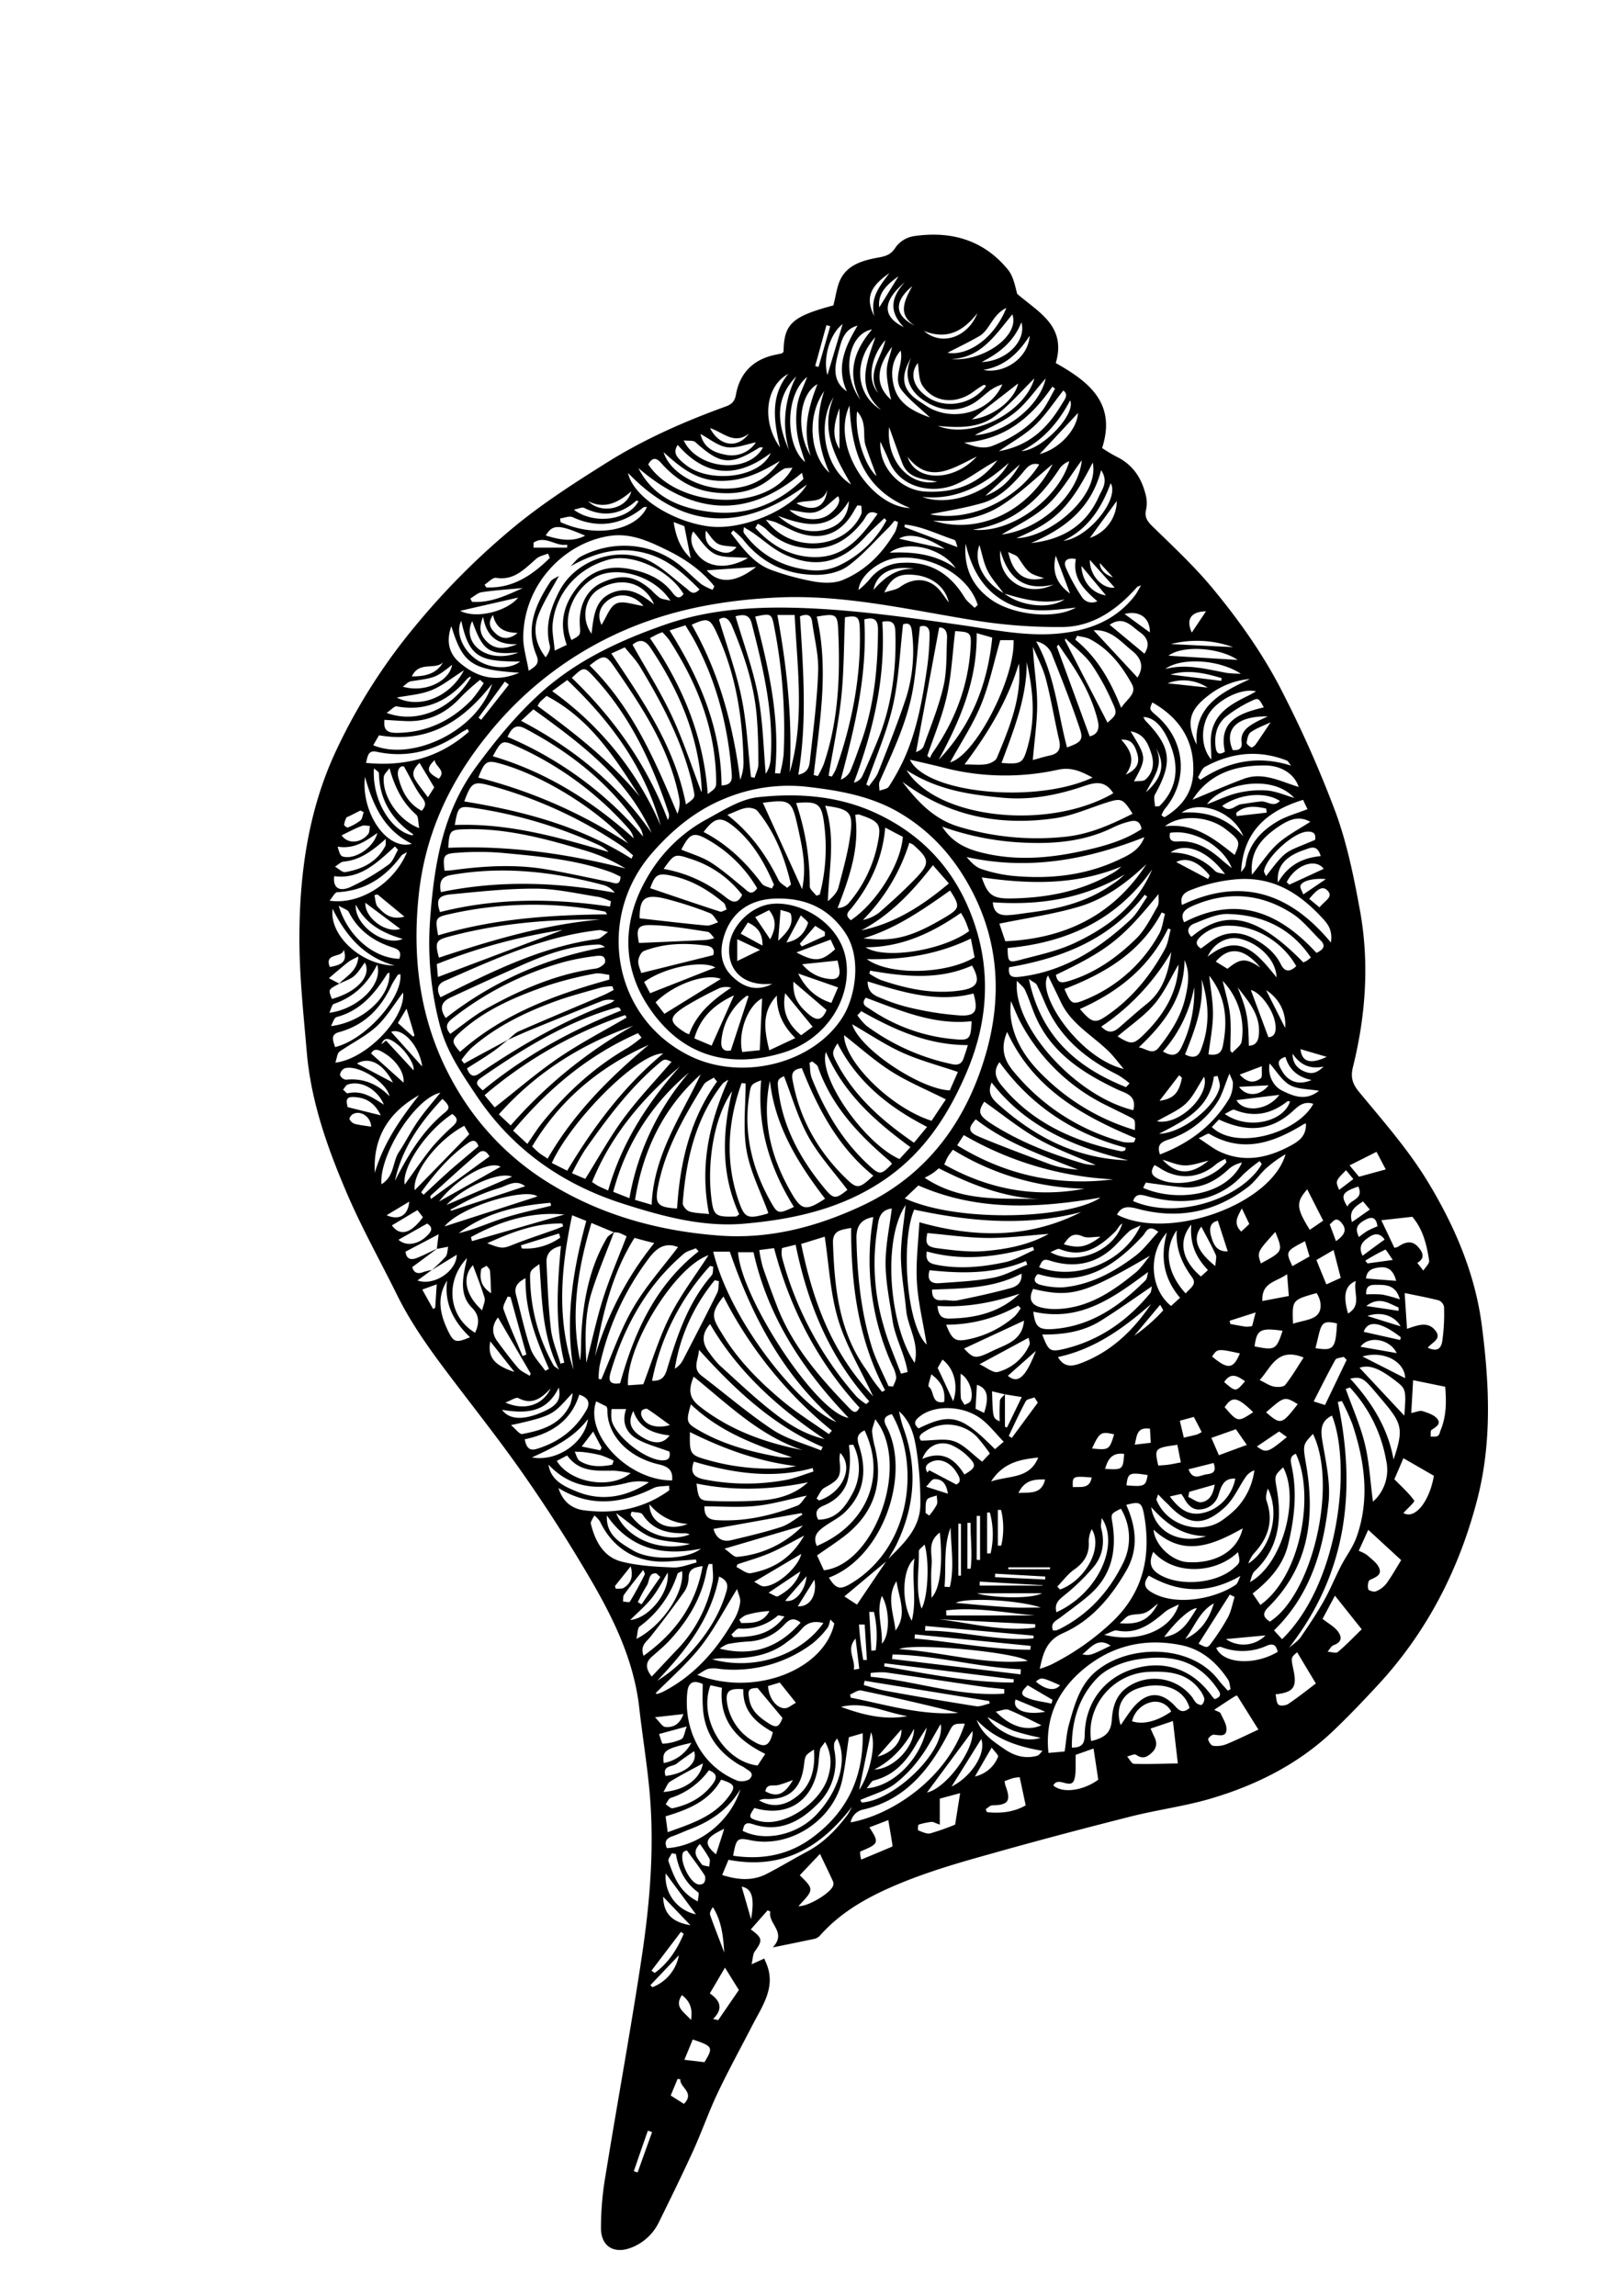 <svg id="Layer_1" data-name="Layer 1" xmlns="http://www.w3.org/2000/svg" viewBox="0 0 595.28 841.89"><title>Artboard 3</title><path d="M287.39,129c.13-10.26,3.15-12.95,18.27-17,1-3.82,1.33-7.46,3-10.3,2.89-4.93,8.34-6.31,13.57-7.27,2.76-.5,4.65-1.11,6.29-3.77A10.22,10.22,0,0,1,335,86.63c13.66-2.06,25.71,1.26,34.71,12.28,1.91,2.35,2.56,5.74,3.36,8.84,7.66,6.68,18.2,11.72,14.16,25.39,12.13,6.82,22.31,14.71,17,31.16a59.67,59.67,0,0,0,5.13,3.09c5.82,2.77,9.14,7.51,10.71,13.54a11.93,11.93,0,0,1,.34,5.73c-.82,3.12.53,4.65,2.64,6.71,7.58,7.35,15.33,14.62,22,22.73,9.9,12,18.89,24.77,25.82,38.69A416,416,0,0,1,490,298.23c4.14,11.4,6.59,23.52,8.78,35.5,3.52,19.26,2.17,38.51-2.53,57.48-.93,3.72-.31,6.14,2.25,9.24,8.82,10.69,18.12,21.22,25.24,33C533.5,449.58,541,466.85,543.49,486c2.77,21.32,3.78,42.61-1.58,63.52-6.52,25.45-18.21,48.47-36.16,68-5.56,6-11.24,12-17.21,17.64-12.66,11.91-27.89,19.49-44.36,24.37-9.62,2.85-19.7,4.13-29.45,6.6-17.29,4.38-34.55,8.93-51.72,13.79-10.79,3-21.63,6.15-32,10.36-11.15,4.54-21.93,10.13-30.18,19.42a4.07,4.07,0,0,1-2,1.27c-4.79,1-9.61,2-15.41,3.17,5.33-5.62-1.87-8.68-.87-13.14l-1-.47-6.17,7c4.37,3.22,4.4,4,1.42,8.14-.69,1-.63,2.45-1.13,4.66l4.64-2.11c.18.43.35.87.54,1.29,4,8.77-1,15.7-4.74,22.88-4.31,8.38-8.86,16.64-12.9,25.15-3.32,7-5.87,14.37-9.08,21.42-4,8.71-8.2,17.29-12.43,25.87a18.7,18.7,0,0,1-9.92,9.31c-6.29,2.56-11.24-.1-11.36-6.9a114.22,114.22,0,0,1,1.78-20.1c4.3-26.57,9.19-53,13.2-79.64,2.76-18.31,4.37-36.83,3.23-55.36-.73-12-2.83-23.92-4.17-35.88-2.37-21-12.66-38.71-23.3-56.23q-9.53-15.66-20.09-30.68c-7.3-10.38-15.14-20.39-22.84-30.49-8.3-10.9-16.6-21.78-22.68-34.15-6-12.14-12.64-24-18-36.38-7.18-16.68-13.38-33.82-15-52.14-1.22-14.29-2.8-28.63-2.74-42.94.1-23.44,3.37-46.48,13.5-68.06a211.69,211.69,0,0,1,28.53-45.05,269.16,269.16,0,0,1,37.44-37.5c10.46-8.53,21.95-15.89,33.41-23.07,13.61-8.53,28.31-15,43.42-20.48,2.21-.8,3.35-1.79,3.82-4.4,1.39-7.68,6.06-12.63,13.81-14.45,1-.23,1.95-.4,2.92-.63C286.88,129.57,287,129.39,287.39,129Zm80.82,88.51c5.92,4.81,16.79,6.06,22.26,2.27-7.75,2-15.05,0-22.33-2.19-2-2.74-4.4-5.29-5.91-8.28s-2-6.26-3-9.41C356.81,206.22,361.14,213.72,368.21,217.55Zm.28,293.8-4.63-1.1c.29,9.86.29,9.86,2.8,11a75.29,75.29,0,0,1,.09-7.58c.09-.84,1.2-1.58,1.84-2.36v11.89l.74.34c1.72-3.53,3.43-7.06,5.43-11.19Zm-210-45.68-5.37,3.93c6.1,2.17,14.36-3.5,14.39-9.42l-9.16,5.62a52.83,52.83,0,0,0,5.1-4.93c.72-.88.64-2.41.93-3.64l-3.26.63c-.3.06-.61.1-.91.15l.67-5.35L148.73,459c.26,2.59,1.87,3.22,4.13,2.32,2.56-1,5-2.3,7.52-3.47l-9.18,6.82c.48,1.69,1.6,2.78,4.06,1.81A25.66,25.66,0,0,1,158.53,465.67ZM124.3,360.79c2.65-2.81,6.74-4.5,7.15-10a25.33,25.33,0,0,0-3.3,1.69c-1.56,1.14-3,2.43-4.51,3.67-1,.84-2,1.71-3,2.57l3.83,2c-4.12,2.14-4.12,2.14-2.72,5.6,9-2.46,14.69-8.38,12.07-13.35-1.39,1.79-2.42,3.69-4,5S126.16,359.84,124.3,360.79ZM325.38,572.05c5.83-5.77,12.12-11.41,12.19-20.43A128,128,0,0,0,336.33,533c-.79-5.6-1.91-11.31-6.57-15.47a41.46,41.46,0,0,0,1.89,7c4.9,14.14,3.76,27.91-2.6,41.33-1,2.19-2.38,4.24-3.58,6.36l-15.77,13.2,4.62,3ZM225.13,451.89l-8.21-3.42c-5.06,17.11-7.72,33.5-4.15,50.4.48-3.59.28-7.22.52-10.82.8-11.93,3.1-23.5,9.25-34,.56-1,1.78-1.54,2.69-2.29-2.82,7.52-6,14.92-8.37,22.59-2.39,7.94-2.26,16.23-1.8,25.38,2.21-8.62,3.83-16.35,6.22-23.83s5.63-14.94,8.55-22.55c-1-.45-1.83-.93-2.75-1.25A9.63,9.63,0,0,0,225.13,451.89Zm-38.79-70.61c-1.9,1.51-3.73,3.12-5.72,4.49-3.08,2.12-6.27,4.06-9.34,6,1.58,4.43,3.88,2.31,5.56,1.17,14.83-10,30.25-18.88,47.1-25.11a7.3,7.3,0,0,0,1.42-1,7.8,7.8,0,0,0-4.53.22c-8.89,3.53-17.75,7.15-26.6,10.78-2.7,1.11-5.36,2.34-8,3.52,1.36-1.08,2.58-2.51,4.12-3.19,10.27-4.48,20.61-8.8,30.92-13.2,1.31-.56,2.54-1.28,3.82-1.93l-.51-1.38a25,25,0,0,0-4.08.46c-5.86,1.69-11.79,3.21-17.5,5.33-10.87,4-21.22,9.15-30.07,16.83a34.6,34.6,0,0,0-3.69,4.45l1,1.29q2.22-1.23,4.45-2.45ZM205,211.18c-2.49,4.63-5.39,9.09-7.36,13.92-2.21,5.42-1.46,10.89,2.5,15.94,1-1.39,1.85-3,1.52-4.31-1.86-7.26.29-13.78,3.52-20,6-11.53,21.83-16.9,33.27-10.89,4.72,2.48,8.72,6.35,13,9.66,1.48,1.15,2.67,3.2,5.12.65-5.77-5.79-11.5-11.1-19.81-13.3-10.11-2.69-18.92,0-27.52,4.83,1.28-1.22,2.34-2.84,3.85-3.62,12-6.24,26.12-5,36.36,3.29,2.7,2.18,5.11,4.71,7.81,6.89a20.75,20.75,0,0,0,4.11,2.05L262,215c-4.75-6-11-10.2-17.82-13.5-6.35-3.09-12.9-6.07-20.37-5-16.13,2.27-31.58,17.06-31.9,37-.06,3.93,1.23,7.88,2,12.48,3-1.86,4-2.92,2.85-5.7-4.2-10-.3-18.69,5.09-26.95C202.49,212.36,203.92,211.89,205,211.18Zm78.23,149.65c-1.32,0-2.64.1-3.95,0-8-.67-12.55-6.08-11.78-14.06.68-7.09,7.61-14.12,14.92-15.21,10.59-1.58,25.85,6.67,27.92,20.68,2,13.39-6.69,28.84-23.31,33.84-21.11,6.35-38.23.23-49.7-17.72-9.36-14.63-8.88-31.09-.17-46.18a55.71,55.71,0,0,1,21.56-21.48c6.22-3.34,12.71-7.65,19.41-8.37,14.82-1.57,29.64-.55,43.67,6.1,17.81,8.43,29.49,22.08,35.64,40.37s4.67,36.61-2.83,54.25c-6.53,15.35-15.29,29.11-29.4,39-15.77,11.07-33.73,15.07-52.29,16.69-15.22,1.32-29.91-2.7-44.28-7.28-22.48-7.15-40.86-20.1-54-39.85-5.31-8-10.76-15.85-13.25-25.36a118.77,118.77,0,0,1-3.62-39.32c1.48-19.8,4.57-39,16.81-55.65,7.28-9.89,15-19.39,24.12-27.54,13.15-11.72,28.87-19,45.39-24.73,17.24-6,35.18-6.74,53-5.93,18.61.86,37.18,3.52,55.65,6.16,11.64,1.66,23.18,4.15,35,3.13,11.19-1,21.34-4.62,28.53-14,.71-.93,1.23-2,2.24-3.7a8.59,8.59,0,0,0-1.36.54c-.46.47-.89.95-1.34,1.43-7.14,7.66-15.67,13.24-26.31,13.3a191.55,191.55,0,0,1-31.1-2.28c-24.48-3.9-48.62-9.8-73.79-8.53-16.39.83-32.42,3.36-47.67,8.87A130.78,130.78,0,0,0,179,269.3c-14.27,17.55-23.23,36.93-25.49,59.6-2.54,25.42,1.24,49.23,14.6,71.34a99.85,99.85,0,0,0,34.39,34.28c18.71,11.29,39.33,16.9,61.15,18.57,18.76,1.43,36.27-3.29,52.81-11.07,24.13-11.36,38.5-31.69,45.43-56.64,5.39-19.46,4.53-39.12-5-57.89-6.27-12.3-14.82-22.15-26.55-29.19-10.58-6.36-22.5-8.43-34.56-9.8a60.91,60.91,0,0,0-30.15,4.43c-10.39,4.24-19,11.33-26.37,19.77-20.8,23.7-14.73,60.39,13.6,74.44,19.21,9.53,45.6,2.94,56.3-14.32,4.53-7.32,7.11-21.63.69-31-6.25-9.08-14.87-12.62-25.48-12.3-9.89.29-16.7,5.51-19.14,14.95-1.36,5.27-.51,10.17,3.82,14.05C273.17,362.28,277.75,363.56,283.21,360.83Zm47.71-74.19c5.5,7.22,11.54,13.75,20.71,16.51a98.78,98.78,0,0,0,39.76,3.62c8.51-1,16.32-4.47,24-8.37-3.51-5.55-4.08-5.8-9.36-4.15-6.3,2-12.45,4.81-18.89,5.77C366.73,303.05,347.77,299.32,330.92,286.64Zm82.15,265.23c3.74,8.22,4.46,16.38.06,24-5.57,9.72-12.75,18.35-23.22,23-6,2.63-7.33,7.13-8.56,13.11a41.09,41.09,0,0,0,4-1.47,92.85,92.85,0,0,0,23-16.17c11.18-10.89,13.91-24.27,11.2-39.1C418.75,550.85,417.88,550.53,413.07,551.87Zm-4.77-261c-3.64-5.8-8.3-3.33-12.57-2-9.08,2.91-18.2,4.55-27.84,3.68-12.24-1.12-24.21-2.85-35.44-10.15C343.69,300.42,384.66,304.66,408.3,290.91Zm-73,152.67c-5.09,11.85-2.78,42.6,4.58,49.55-1.38-8.4-3.2-15.7-3.61-23.09s.57-14.9.91-21.79c20.69,5.84,40.29,5.94,59.35-3.74C376.15,449.81,355.89,448,335.3,443.58ZM450.35,620l1-.6c-.29-1.17-.31-2.52-.93-3.46-4.16-6.27-9.61-11.09-17.13-12.63-14-2.88-26.69.47-37.29,10-8.52,7.68-12.73,17.37-11.44,29.51l5.93-.54c.56-3.69.73-6.87,1.57-9.85,2-7.16,4-14.66,10-19.59,12.06-10,34.83-10,44.92,3.32C448,617.5,449.2,618.69,450.35,620Zm22.49-15.8c1.41-1.24,3.12-2.26,4.16-3.75,3-4.33,5.93-8.74,8.52-13.33,2.33-4.11,4.1-8.54,6.26-12.75,1.87-3.65,4.48-7,5.82-10.83,4.89-13.89,2.93-27.68-1.57-41.27a84,84,0,0,0-3.86-8.5l-1.49.35C497.57,546.66,494,577.06,472.84,604.15ZM333.73,278.59c6,12.4,46.07,16.29,67,6.55-4.1-2.2-7.74-3.95-12.68-2.87a90.19,90.19,0,0,1-42.27-.84C341.83,280.41,337.85,279.55,333.73,278.59Zm136.5,322.52c21-20.46,25.54-63.76,18.31-82-4.09,2-4.22,5.17-3.53,9.3,1.24,7.47,3.06,15.22,2.27,22.6-1.87,17.38-6.69,33.94-20,46.86Zm-124.68-298c4,6.32,9.65,8.45,15.73,9.84,11.89,2.72,23.72,1.73,35.47-.84,7.7-1.68,15.32-3.69,21.94-8.09-.51-3.13-2.39-3.31-4.51-2.74a30.4,30.4,0,0,0-5.62,2c-10.08,5.07-20.84,6.19-31.91,5.77A102.08,102.08,0,0,1,345.55,303.12ZM327.12,518.6c-4.31,1-2.32,3.78-1.54,5.41,8.23,17.1-1.66,47-21.57,54.53,2.73,4.36,4.24,4.57,8.63,1.83C334.6,566.69,337.43,536.59,327.12,518.6ZM321,520.46c-.57,2.15-1.2,3.37-1.13,4.54a34.34,34.34,0,0,0,1.07,5.83c3.08,13-.29,23.85-10.87,32.2-3.22,2.53-6.69,4.74-10.39,7.35.87,1.91,1.72,3.76,2.5,5.45C320.9,573.72,334.2,536.69,321,520.46Zm-.68-89.32c-13.07-10.58-20.35-24.7-26.23-39.44-4.54.55-3.58,3.39-3.13,5.69,2.68,13.55,9.35,25,19.14,34.58C314.36,436.16,315.11,436,320.31,431.14ZM419.73,307c-21.07,8.31-42.51,12.3-65.2,7.28,1.61,1.91,3.31,3.7,5.38,4.38a53.07,53.07,0,0,0,11.47,2.52c13.2,1.24,26.14,0,38.32-5.61C413.61,313.77,417.85,312,419.73,307ZM278.49,458.4a51.2,51.2,0,0,0,1.24,6.11c1.64,4.84,3.4,9.64,5.24,14.42,5.69,14.82,15.9,26.45,26.75,37.65,1.61,1.66,2.47,1.62,3.52-.41-15.43-16.79-25.48-36.37-31.33-58.46Zm33.69-8.13c-3.23.76-6.82.6-6.66,5.53.55,16.3,2.14,32.31,12,46.19,1,1.48,1.92,3.08,3,4.57.93,1.32,2,2.57,3,3.85l1.11-.61C314.74,491.16,312.15,471.07,312.18,450.27Zm-.83,186.8c-.91,5.93-1.37,11-2.5,15.94-3.32,14.54-19.16,24.87-33.57,21.82-4.92-1-5.2-.66-6.39,5.69,10.26,1.5,19.7-.08,28.14-6,13.21-9.34,19.73-22.14,19.39-38.93ZM481.57,525.83c-3.95,4.14-3.71,4.1-2.41,11.88,3.24,19.33.64,37.21-14,51.71-2.38,2.36-1.69,3.76.61,5.23C481.41,584.63,490.7,544.49,481.57,525.83ZM341.68,411l5.24-7.85c-7.16-3.6-13.92-6.39-20-10.24s-11.54-8.79-17.33-13.3C309.7,389.4,326.84,406.3,341.68,411Zm-125.45-167c15.7,15.42,24,34.79,32.24,54.42a10.17,10.17,0,0,0,.68-5.5c-3.51-18.55-13.77-33.82-24.23-48.94C222.11,240,221.15,240.18,216.23,244.05ZM261.59,459c6.48,26.33,32.28,57.39,45.2,62.49C287.4,504.65,275.9,483,267.68,459Zm3.75,16.45c-5.11,6.5-4,7.94-.28,14,5.71,9.4,13.47,17.19,21.87,24.21,5.35,4.48,11.36,8.18,17.07,12.23l1.12-1.25A151.92,151.92,0,0,1,265.34,475.41ZM420.47,316.9c-7.22,6.85-15.24,12.8-24.82,15.62-9.41,2.77-19.22,4.15-29.11,6.2.56,1.64,1.23,3.64,2.18,6.45C390.66,344.19,408.3,335.69,420.47,316.9Zm-256.06-6c22.27-.93,43.75,2.18,65,7.58a63.17,63.17,0,0,0-13.9-6.31c-14.73-4.43-29.56-8.57-45.18-8.07C165.06,304.28,164.77,304.65,164.41,310.92Zm146.82,209c-16.75-17.48-29.65-37.06-34.86-60.69h-5.68C272,476.44,299.72,518.47,311.23,519.92Zm9-7.88c-4.68-10-10-18.73-12.83-28.19-2.89-9.66-3.35-20-4.91-30.33l-8.64,2.67C298.14,477,305,496,320.2,512ZM298.45,284.21l1.5.38a34.82,34.82,0,0,0,2.16-4.32c5.44-15.91,6.08-32.38,5.34-48.95-.28-6.22-.84-6.38-7.89-5.2C304.09,245.49,300.62,264.84,298.45,284.21Zm-66.86,30.66.61-1.2c-1.37-1.14-2.66-2.41-4.13-3.41a161.56,161.56,0,0,0-48-22.11c-6.46-1.79-7.14-1.34-9.8,5.74C191.9,297.42,212.84,302.94,231.59,314.87ZM230.33,508l5.61-.38c3.27-8.53,5.81-17.12,9.79-25s9.36-14.91,14.13-22.32C247.26,464.68,229.56,493.93,230.33,508Zm21.26-213c3.41-2.47,3.39-2.47,2.76-5.49-3.43-16.4-11.14-30.95-19.66-45.12-1.5-2.49-3.63-4.59-5.53-7l-4.94,2.25C235.78,256.94,247.51,273.75,251.59,295Zm-28.12,64.19,0-1.71c-1.76-.18-3.62-.8-5.27-.45a134.76,134.76,0,0,0-16.8,4.18c-11.58,4-22.92,8.66-32.26,17-3.63,3.24-3.68,3.72-.4,7.52C184.42,371.8,203.57,364.76,223.47,359.23ZM238.39,234c12,17.52,19.69,36,21.19,57.18,3.16-2.3,3.16-2.3,3.09-5.58-.42-18.76-7.16-35.4-17.21-50.9a25.35,25.35,0,0,0-2.53-2.87c-.89.36-1.5.58-2.09.87S239.4,233.47,238.39,234Zm-.51,149.18c-18,8.08-32.53,20.12-42.71,37.25,1.16,1.07,1.84,1.79,2.62,2.39s1.81,1.23,3.07,2.07C210.41,408.27,223.54,395.23,237.88,383.19ZM227.6,321.46c-1.22-.55-2.5-1.24-3.85-1.73-12.88-4.61-26.41-5.73-39.88-7a104.23,104.23,0,0,0-16.29,0c-4.89.31-5.2,1.05-4.53,6.59.94-.07,1.89-.08,2.84-.21,11.51-1.56,23.06-2.26,34.57-.3,7.8,1.33,15.52,3.09,23.28,4.64C225.4,323.82,227.48,325,227.6,321.46Zm54.78,74.9c-3.1,14.89.57,28.42,7.9,41.13,3.74,6.48,5.39,6.64,12.34,2.09C292.75,426.7,284.27,413.12,282.38,396.36Zm-52-87.1c-11-12.32-30.67-24.5-46.1-29-5.75-1.68-6.36-1.37-8.85,4.88A183.1,183.1,0,0,1,230.37,309.26Zm23.32-80.17c10.1,17.59,15.18,36.77,17.78,56.87a17,17,0,0,0,1.21-7c-.35-16.3-2.91-32.16-9.91-47.06C260.34,226.69,259.5,226.48,253.69,229.09ZM416.25,414.41c.14-3.77.15-3.79-1.89-4.82-2.8-1.41-5.62-2.78-8.43-4.18a71,71,0,0,1-31.36-30c-1.44-2.64-2.51-5.49-3.76-8.25a24.51,24.51,0,0,0,.36,8.45c1.75,7.87,6.37,14.07,12.1,19.49A80.18,80.18,0,0,0,416.25,414.41ZM245.58,231.18c11.14,17.71,18.9,36,19.07,56.84,3.94-.12,3.88-2.34,3.71-4.54-1.33-17-5.42-33.15-13.46-48.24-1.07-2-2.29-3.9-3.5-5.93ZM160.7,343c20.28-6.05,40.84-7.5,62-7.7-.57-.76-.63-1-.74-1a138.62,138.62,0,0,0-57.47,1C159.68,336.37,159.57,336.89,160.7,343Zm82.56,43.32c-9.33-.14-33.54,24.26-40.87,40.15l5.64,2.84C217.69,413.23,228.48,398.65,243.26,386.29Zm30.22,11-1.47-.13c-5.09,14.13-6.08,28.45-1.19,42.9,2.24,6.64,3.28,7,10.28,5.07a1.75,1.75,0,0,0,.7-.37c-2.82-7.79-6.66-15.17-8-23S273.48,405.44,273.48,397.26ZM165.14,379.14c4.53-3.22,8.59-6.67,13.15-9.21,12.61-7,25.74-12.75,40.25-14.75,1.28-.17,3.34-1.52,3.4-2.43.2-2.8-2.34-2.31-4-2.09a85.75,85.75,0,0,0-10.67,2,116.35,116.35,0,0,0-40.95,20.51C164.31,374.73,162.76,376.26,165.14,379.14Zm58.58-46.69.37-1.91a22.87,22.87,0,0,0-4.38-1.6c-7.68-1.17-15.38-3-23.08-3.06-10.38-.07-20.79,1.08-31.15,2.07-4.83.46-5.59,2.05-4.11,6.52C181.92,329.26,202.75,329.34,223.72,332.45Zm-62-5.31c21.36-4.41,42.49-3.7,63.74.23a7.64,7.64,0,0,0-4-2.77c-18.35-4.93-36.89-7.1-55.84-3.76C162.28,321.42,160.92,322.83,161.68,327.14ZM369.4,378.43c-2.58,5.95-1.06,10.33,2.12,14.2A77.84,77.84,0,0,0,412,418.81a15.31,15.31,0,0,0,3.95.05l.58-1.46C397.06,409.22,379,399.36,369.4,378.43Zm-32-148.68c-.86,7.94-1.27,15.51-2.56,22.93-2.08,12-7.34,22.87-12.2,33.88-.43,1-.07,2.26-.08,3.41,1.18-.49,2.88-.63,3.44-1.51a81.68,81.68,0,0,0,5.7-10.38c4.81-10.8,6.77-22.36,8.45-34a97.11,97.11,0,0,0,.8-11.32C341.05,230.39,339.87,229,337.43,229.75ZM325.87,508.28l1.7.18c.41-1.18,1.21-2.4,1.13-3.55a13,13,0,0,0-1.43-4.19,93.28,93.28,0,0,1-7.86-47.8c.2-2.17.57-4.32.88-6.61-5,.84-6.24,3.95-6.16,7.92.28,13.42,1.64,26.73,5.59,39.6C321.25,498.81,323.79,503.47,325.87,508.28Zm-65.8-63.07c-3.45-17.27-.16-33,7.05-49.25a14.54,14.54,0,0,0-2,1.31c-10.1,12.89-13.48,28.06-14.71,43.9-.07,1,1.33,2.71,2.38,3.06C254.84,444.91,257.16,444.87,260.07,445.21Zm2.93-48.6-1.22-1.44c-1.26.87-3,1.45-3.71,2.64-7.16,11.73-14.09,23.59-16.73,37.35-1.23,6.37-.17,7.61,7,8C249.38,426.5,253,410.57,263,396.61Zm68.83,42.84c20,9.16,60.54,7.4,71.81-.28-22.27,3.77-44.66,5.26-66.79-4.45C335.48,436,333.72,437.68,331.83,439.45Zm-52.65-43.28c-3.63,1.35-3.77,1.58-4.32,5.07-2.25,14.11.91,27.17,7.82,39.46,2.54,4.52,2.86,4.54,8.51,1.9C282.46,428.57,277.61,413.44,279.18,396.17Zm114,244.7c3.92,0,4.63-1.72,4.67-4.76.17-11.66,7.09-20.81,17.83-24.09,11.28-3.45,21.65.07,28.59,9.67.36.51.82,1,1.21,1.41,3.05-1,2-2.4.84-4.07-6.67-9.59-15.89-12.71-29.38-10.46-5.13.85-11,3.16-14.49,6.77C395.88,622.08,393,631,393.14,640.87ZM303.92,284.44l1.16.34a18.47,18.47,0,0,0,1.57-2.85c5.82-16.65,9.23-33.72,8.7-51.45-.13-4.38-1-4.9-5.43-4.12-.41,9.84-.35,19.6-1.35,29.25S305.51,274.83,303.92,284.44ZM415.68,407.12c1.33-5.57-2.8-6.16-6-7.67-13.09-6.23-24.87-13.91-30.49-28.19-1.09-2.76-2-5.58-3.26-8.27-.49-1.07-1.6-1.85-2.93-3.33C371.21,376,394.18,401.9,415.68,407.12ZM293.41,226c1.19,19.3,2.7,38.49-.61,58.09,3.83-.76,4.05-3.37,4.28-5.4,1.2-10.82,2.62-21.64,3-32.5.22-6-1.39-12.08-2.21-18.13C297.59,225.82,296.43,224.81,293.41,226Zm-100,193.48c2.1-3,3.66-5.54,5.51-7.83,8.89-11,19.14-20.42,31.47-27.5a52,52,0,0,0,4.91-3.65l-1.3-1.62c-18,7.92-32.75,20.14-45.8,35.74Zm240.15-87.64c21.63-10.27,39.43-4.51,54.58,13.79.71-4.59-1.2-6.9-3.17-9-8.74-9.46-18.66-15.59-32.54-14.09a59,59,0,0,0-15.57,3.8C434.93,327.06,432.57,328.34,433.52,331.84ZM317,227.14c1.18,20.31-3.45,39.45-8.62,58.75a6.62,6.62,0,0,0,3.44-3c1.49-3.48,2.71-7.09,4-10.66,4.74-13.25,6.12-27,6.21-41C322.06,228.23,321.45,225.88,317,227.14Zm117.3,111.08c19.82-10.3,35.22-3.28,48.55,11.22,2.7-1.29,3.51-2.68,1.41-4.71-3.3-3.21-6.2-7-10-9.52-11.6-7.63-24.05-8.59-36.84-3C435,333.3,432.55,334.75,434.32,338.22ZM287.54,394.64c-2.3,1.12-2.51,1.48-2.07,5,1.69,13.76,8.09,25.36,16.72,35.87,3.59,4.36,4.25,4.29,8.63.82-4.84-6.45-10.4-12.47-14.28-19.42S290.47,402.09,287.54,394.64Zm63.8-1.54c-7.09-2.42-14-4.21-20.41-7.11s-12.26-6.88-18.37-10.38c2.78,9.26,25.33,23.94,35.81,24.24C349.29,397.74,350.27,395.52,351.34,393.1ZM232,236.43c5,8.94,10.31,17.33,14.47,26.25s7.27,18.56,10.75,27.65c-.09.14.19-.1.18-.32-.88-19.39-8.13-36.5-18.79-52.41C236.54,234.46,234.42,234.42,232,236.43Zm-51.28,40.88c19.7,5.81,36.54,16.46,51.73,30.1a8.33,8.33,0,0,0-1.74-3.36,120,120,0,0,0-41.21-30.39C184.15,271.26,184,271.44,180.76,277.31ZM291.82,456.46l-5,1.22a15.49,15.49,0,0,0-.16,1.94,9.21,9.21,0,0,0,.31,2,126,126,0,0,0,27.29,50.63,22.75,22.75,0,0,0,3.44,2.65l1.14-1C304.24,497.58,296.25,478.25,291.82,456.46ZM275.45,284.94l1.32.3c.49-1.69,1.39-3.39,1.39-5.08,0-5.91-.13-11.85-.62-17.74-1-11.44-4.6-22.2-9-32.73-1.15-2.73-2.67-4-4.82-2.51,2.91,9.87,6.33,19.17,8.28,28.76S274.35,275.26,275.45,284.94Zm-43.19,91.21c-19,6.74-35.58,17.07-49.29,32.49l4.33,4.08A170.54,170.54,0,0,1,232.26,376.15ZM209.73,248.58c15.61,15,27.59,32,35.22,52.11a3.21,3.21,0,0,0,.34-2.38c-6.12-18.65-14.31-36.17-28-50.67C214.35,244.5,213.92,244.56,209.73,248.58ZM323.62,228c1.27,20.54-3.31,39.88-10.44,59a4.72,4.72,0,0,0,3-2.2c1.87-4,3.58-8.14,5.3-12.24,5.4-12.85,7.3-26.31,6.94-40.15C328.31,229.83,328.43,227.08,323.62,228ZM302.44,527.72c-16.87-11.27-31.72-24.48-42-42.18-3.23,3.63-3,7.17-.13,10.72a33.59,33.59,0,0,0,3.43,4.22c6.62,6,13.07,12.17,20.1,17.62C289.31,522.36,295.35,526.1,302.44,527.72Zm-82.9-22.09,1,.2c3.79-8.7,6.84-17.83,11.57-26s11-15.13,16.57-22.5c-4.47-1.81-7.69.06-10.62,4A101.09,101.09,0,0,0,219.9,501,34.17,34.17,0,0,0,219.54,505.63ZM371.76,234.74h-4.88c-2.36,8.19-4,16.17-7,23.57s-7.4,13.94-11.4,21.26C357.79,277,372.34,248.7,371.76,234.74Zm-114,382.81c-3.52-1.66-5.29-.5-5.66,2.93-1.42,13.28,4.75,27,18.29,32.48,1.31.53,3.86.21,4.68-.73,1.84-2.1-.68-3-2-4-.65-.49-1.46-.77-2.16-1.2-7.78-4.79-12.56-11.5-13.1-20.81C257.6,623.43,257.74,620.62,257.74,617.55Zm-76.3-211.46c8.13-6.36,15.48-12.75,23.48-18.2s16.58-9.87,24.9-14.75l-.53-.9a157.51,157.51,0,0,0-51.58,29.37C179.25,403.47,180.4,404.84,181.44,406.09ZM400.21,638.46c5.29-1.26,7.28-3.25,7.58-7.83s1.46-8.78,5.39-11.69a17.52,17.52,0,0,1,24.2,3.58,10.72,10.72,0,0,0,1.4,2c.52.43,1.75.88,2,.65a3,3,0,0,0,.95-2.31,10.47,10.47,0,0,0-1.87-3.41c-4.7-6.14-11.51-6.63-18.37-6.37C408.27,613.61,398.23,625.54,400.21,638.46ZM161.58,365.71c18.55-9.31,36.88-18.52,57.6-21.38,1.06-.14,2-1.26,3.84-2.52-2-.47-2.59-.8-3.18-.74-20.25,2.19-38.44,10.65-56.76,18.66C160.4,360.9,160,363,161.58,365.71Zm84.73,23.66c-2.64-1.19-2.62-1.16-5.23,1.08-10.51,9-18.64,20-26.54,31.25a90.68,90.68,0,0,0-4.74,8.53l4.86,2.08c4.86-7.76,9.07-15.43,14.22-22.4C234.14,402.79,240.33,396.35,246.31,389.37ZM257,394c-13.75,12.28-21.15,27.79-24.09,46l6.1,1.8C239.75,423.54,249.74,409.35,257,394Zm133.42-31.35c2.49,5.75,2.82,6,8.25,3.68a54.43,54.43,0,0,0,26.45-23.82c1.22-2.19,1.48-4.91,2.18-7.38l-1.22-.53C418.3,349.34,405.12,357,390.37,362.69Zm-187.9-109.2a117.4,117.4,0,0,1,39.81,49.33c-5.83-21.35-18.34-38.28-34.28-53.4ZM306,595.33l-1.42-1.42c-.37,1.07-.49,2.36-1.17,3.17a32.25,32.25,0,0,1-5.48,5.65A47.92,47.92,0,0,1,263.85,612a11.62,11.62,0,0,0-3.94-.06c-1.31.34-2.46,1.29-4.17,2.25C277.37,622.45,302.44,612,306,595.33Zm1.19-212.75c-2,3.16-2.14,3.59-.39,6.95,6.51,12.51,16.71,21.46,28.44,29.52l4.79-5.81C325.89,406,314.34,396.69,307.17,382.58Zm-121-112.34a133.72,133.72,0,0,1,49.65,36.49,8.06,8.06,0,0,0-1.09-3.16c-10.78-16-25.36-27.58-42.29-36.47C189.12,265.37,187.57,267.13,186.14,270.24Zm223.54,175.2c18.8,9.66,56.41-3.52,61.78-22.16a42.26,42.26,0,0,0-7.23,5.25c-2.28,2.11-4.05,4.84-6.49,6.72-12.17,9.36-25.8,12-40.63,8C414,442.43,411.4,442.12,409.68,445.44ZM302.92,385.77c-2.93,9.57,14.43,33.78,27,39.26l4-4.35C321.08,411.19,309.63,401.29,302.92,385.77ZM284.24,283.53l1.87.14a51.45,51.45,0,0,0,1.31-7,196.89,196.89,0,0,0-3.37-46.35c-1-5.43-1.18-5.47-7.05-4.21C281.94,244.9,286.27,263.79,284.24,283.53Zm.88-58c3.56,19.44,5.56,38.44,4.53,57.71,5.58-19.05,2.78-38.24,1.81-57.71Zm65.22,5.89c-1,8.2-1.35,16.14-3.06,23.78s-4.73,14.69-7.18,22l1,.75a13.51,13.51,0,0,1,.88-1.79c8.15-11.59,13.11-24.35,14-38.56C356.34,232,356,231.75,350.34,231.44ZM327.14,426.8a7.35,7.35,0,0,0-.78-1C315,416.19,305,405.63,300,391.24c-.28-.82-1.37-1.36-2.09-2l-1,.51c.25,1.86.14,3.87.81,5.57,4.92,12.38,11.61,23.64,21.67,32.63C322.69,430.9,323.39,430.71,327.14,426.8ZM166.81,302.54c19.51-.76,37.95,4.43,56.39,9.9a11.62,11.62,0,0,0-3.19-2.36,168.52,168.52,0,0,0-45.82-13.75C168.24,295.4,168,295.71,166.81,302.54ZM317.75,287.7l1,.58c1.13-1.67,2.61-3.2,3.33-5,3.55-9.05,7.17-18.09,10.23-27.31a57.22,57.22,0,0,0,2.21-24c-.24-2.3-.74-3.94-3.3-3-1.19,10.13-1.54,20.28-3.77,30S321.06,278.12,317.75,287.7ZM207.87,236.48c-2.9-8.08-1.07-14.77,3.65-20.84,5.09-6.55,11.93-8.56,19.88-6.89,5.92,1.24,11.33,3.49,15.2,8.53,1,1.35,2.43,2.93,4.11.54-5.33-8.92-18.76-14.92-27.28-12.65-11.24,3-19.39,11.82-20.7,23.31-.36,3.12.42,6.36.73,10.11Zm105.8,62.32c1.72,12-2.08,22.94-6.46,34.18a5.71,5.71,0,0,0,3.84-1.53,48.1,48.1,0,0,0,10.61-20.94c1.73-8.2,1.4-9.11-6.53-11.81C314.86,298.6,314.51,298.73,313.67,298.8ZM191.11,264.33c19.48,10.24,35.66,23.43,47.92,41.16-9.09-20.36-26.1-32.86-43.39-45.36C193.88,261.75,192.71,262.84,191.11,264.33Zm77.42,135.83c-6.93,10.07-9,26.32-7.74,38.08.8,7.71,1.44,8.11,9.18,7.85.26,0,.51-.34,1.16-.8C264.41,430.74,264.83,415.54,268.53,400.16ZM462.28,588.55c15.07-10.79,20-40.92,13-55.45-2.17.89-2,2.32-1.57,4.4,2.16,9.73,1.05,19.4-1.28,29-1.84,7.53-6.81,13-13,17.86ZM360.09,321.74c2.09,6.22,3.83,7.83,10.43,7.74,13.56-.17,26.63-2.67,38.44-9.81a19.75,19.75,0,0,0,2.31-1.9C394.61,324.65,377.64,324.3,360.09,321.74Zm-29.62,182,2.42-.6c-1-6.56-4.61-12.55-5.56-19.12-1-6.83-2.48-13.68-2.52-20.53s1.45-13.48,2.28-20.33c-5,.71-4.87,4.75-5.39,7.94A80.43,80.43,0,0,0,324,485.9C325.63,492,328.26,497.82,330.47,503.77ZM220.1,337.21c-18.9-.15-37.6,1.39-55.89,6.38-4.38,1.2-4.67,2.14-3.23,7.6C180.26,344.79,199.69,339,220.1,337.21ZM256.38,495c-.23,3.68-2.57,6.8,1,9.54,8.67,6.61,17,13.77,26,19.75,5.29,3.49,11.8,5.13,17.77,7.6l.58-1.27C283.7,522.84,269.8,509.87,256.38,495Zm61.85-135c.08,4.49,3.13,5.26,5.47,6.24A63.35,63.35,0,0,0,335,369.81,112.3,112.3,0,0,0,352,372.37c5.88.3,6.87-1.58,5.06-8.05C343.93,367.75,331.39,364,318.23,359.9Zm-2.41,10.87c-.45.49-.9,1-1.36,1.45a24.11,24.11,0,0,0,3.32,3.83,80.6,80.6,0,0,0,31.35,14.07c2.16.49,3.54,0,4.27-2.07.51-1.46,1-2.95,1.6-4.9C340.19,383.26,327.84,377.53,315.82,370.77Zm40.55,3.62c-13.91,1.52-26.3-4-38.83-8.63-2,2.6.38,3.37,1.66,4.25A64.72,64.72,0,0,0,350,381.08C355.62,381.64,356.08,381.07,356.37,374.39Zm22.45-95.77c2.12-.58,4.16-1.23,6.25-1.67,3.31-.7,4.13-2.54,3.38-5.75-1.71-7.39-2.92-14.91-4.83-22.24-1.06-4.08-3.13-7.9-4.75-11.84.24,7,1.46,13.72,1.54,20.41S379.43,271.19,378.82,278.62Zm19.46,157.2a95.89,95.89,0,0,1-48.79-14.31c-.7,1-1.33,1.72-1.82,2.55s-.8,1.69-1.34,2.87C362.78,436.25,379.93,439.39,398.28,435.82Zm24.4-117.26c-12.83,18.55-31.24,27-53.11,29,.08,5.07.32,5.49,4.45,4.38,6.7-1.79,13.62-3.23,19.86-6.11C406.37,340.09,417.16,332.07,422.68,318.56Zm72.37,190.17-1.47.5c2.37,6.68,5.31,13.23,7,20.08s2,14.11,3,21.26a15.57,15.57,0,0,0,4.84-15.08A52.49,52.49,0,0,0,495.05,508.73ZM292,294.47a93,93,0,0,1,5,30.54c0,1.15,1.58,2.3,2.42,3.45l1.24-.41a67.66,67.66,0,0,0,1.51-26.7C301.27,294.67,299.67,293.74,292,294.47Zm86.92,178.19c-1.89,3.85-.53,6,3.08,6.83a21.38,21.38,0,0,0,5.35.55c11.62-.26,20.63-6.37,29.15-13.36,2.07-1.7,3.55-4.11,5.3-6.2C397.8,474.48,392.93,476,378.94,472.66ZM256.23,458.89l-1-1.13c-1.5.64-3.26,1-4.42,2a84.79,84.79,0,0,0-8.41,8.33c-8.74,10.17-14.5,22-18.32,34.75-.75,2.52-1.31,5.14,3.37,4.4C232.61,488.68,240.28,471.37,256.23,458.89Zm154.88,94.36c-3.73,1.88-3.66,1.87-3.12,5.16,1.68,10.25-.29,19.42-8.46,26.5-3.34,2.9-7,5.47-10.51,8.16-1.6,1.22-3.88,2-2.82,4.81a5.71,5.71,0,0,0,1.2,0,8.61,8.61,0,0,0,1.37-.57c10.41-5.29,17.91-13.55,23-23.82A20.67,20.67,0,0,0,411.11,553.25ZM288.71,325.58l1.41-1.21c-2.3-9.79-5.82-19.1-12.32-27-.75-.93-2.85-1.31-4.18-1.08-2.11.37-4.09,1.46-6.85,2.52,8.79,6.89,14.38,15,18.82,24C286.17,323.93,287.65,324.65,288.71,325.58Zm85-82.31c-4,13.41-11.05,25.19-19.94,37.06,3.44,0,5.78.28,8-.1,1.41-.24,3.37-1.16,3.85-2.3C370.24,266.84,374.91,255.71,373.7,243.27ZM294.28,531.74C278.52,526.46,267,515,254.43,504.83c-1.88,4.58-1.9,7.69,2.11,10.84C267.72,524.46,280.56,529.05,294.28,531.74Zm93-174.26c.55,3.14,2.19,3,4.42,2.36,9.76-2.89,17.84-8.62,24.94-15.55,3.33-3.25,5.51-7.74,7.89-11.84.7-1.22.3-3.07.4-4.62C411.63,344.19,406.55,348.3,387.29,357.48ZM163.5,373.32a131.55,131.55,0,0,1,58.33-26,3.58,3.58,0,0,0-2.48-.95c-9.42.32-18.18,3.28-26.68,7q-13.81,6.09-27.5,12.47C162.39,367.16,160.73,369.33,163.5,373.32Zm139.15-77.85c4,11.84,1.32,23.34,1,35,1.86-1.58,3.4-3.2,3.89-5.08,1.73-6.64,3.64-13.31,4.45-20.09C312.9,297.8,311.43,296.64,302.65,295.47ZM260.57,618c-4.62,12.62,5.45,28.16,17.31,29.42l2.8-4.25c-10.14-5-17.09-12-15.88-24.24Zm74.91-118.23c1.79-7.37-2.55-13.13-3.13-19.43-.61-6.55-1.87-13.08-1.92-19.62,0-6.27,1.11-12.54,1.74-18.81C323.44,454.87,326.29,486.39,335.48,499.77ZM230.34,173.43c1.88,8.79,16.19,17.83,29.6,19.6,12.33,1.63,30.7-6.11,36-15.34C272.9,194.91,251,194.84,230.34,173.43Zm114.13,56.7c-2.88,15.51-5.68,30.59-8.49,45.68,1.38-.56,2.46-1.26,2.8-2.21,2.57-7.28,5.56-14.47,7.28-22,1.31-5.68,1-11.74,1.3-17.64C347.45,231.88,346.7,230,344.47,230.13Zm63.8,202.35a121.12,121.12,0,0,1-54.78-16.24L351.06,420C369,431,387.91,435.06,408.27,432.48ZM269.78,226c2.87,9.79,6.36,19.13,8.21,28.77s2,19.31,2.86,29a11,11,0,0,0,1.8-5.33c1.22-17.1-2.76-33.48-6.95-49.84C274.83,225.23,272.63,225.25,269.78,226Zm96.82,163.5c-2.4,3.22-1.4,5.92.75,8.54,11.39,13.88,26.73,20.6,43.82,24.14a4.29,4.29,0,0,0,1.48-.28l.28-1C393.86,415.79,378.23,405.67,366.6,389.52ZM234.67,292.15c-9.16-14.34-18.3-28.67-34.21-36.94-1,.94-1.78,1.57-2.45,2.27a7.85,7.85,0,0,0-.83,1.42C210.75,268.82,223.94,279.1,234.67,292.15Zm84.44,63.79c-.08.37-.16.74-.23,1.1a25.25,25.25,0,0,0,4.17,2.33c9.64,3.26,19.43,5.41,29.7,3.77,5.85-.94,7-3.39,3.77-9.06C344.4,359.5,331.78,358.14,319.11,355.94Zm-88.25,83.44a95.68,95.68,0,0,1,21.79-46,84.29,84.29,0,0,0-27.72,43.68Zm48.94-145,14.4,31.69c1.73-8.28,0-15.46-1.54-22.61-2.23-10.05-2.76-10.36-12.84-9.08C279.68,294.44,279.57,294.58,279.8,294.42Zm-30.59,96.84C235.41,403,224,416.51,217.16,433.48c1.18.75,1.7,1.15,2.28,1.44,1,.51,2.06.95,3.61,1.65C228,419.17,237.4,404.52,249.21,391.26ZM396.08,370c4.67,5.41,5.63,5.51,10.84,1.78,8.76-6.27,15.32-14.45,20.38-23.83,1.15-2.13,1.41-4.73,2.08-7.11l-.93-.36C421.68,354.47,410.43,363.64,396.08,370ZM218.66,513.88c-4.34,12.46,12.08,29.14,27.86,29,.34-3.56-1.23-5.06-4.8-5.86-11.56-2.62-19.2-11-18.95-20.26a3.9,3.9,0,0,0-.33-1ZM344.28,278.64c11.9-12.49,17.92-27.49,19.65-44.83l-5.71-1.63C358.48,249.47,352.12,264.24,344.28,278.64Zm-26.35,73.09c8.46,6.14,29.13,5.53,39.53-.68l-1.37-6.87C344,350,331.57,352,317.93,351.73ZM210.37,502.3c-3.18-18.52-.26-36.52,4.67-54.58l-5.19-2.07C205.7,465,204.13,483.73,210.37,502.3Zm72.7-176.46.8-1.4c-3.37-7.89-7.52-15.22-14.26-20.94-5-4.23-7.3-4.08-11.54,1.6,8.69,4.5,15.51,11.08,21.29,18.85C280.1,325,281.81,325.23,283.07,325.84Zm29,11.62c9.47-6.42,18.36-20.69,19.07-30.59-2-1-4.08-2.13-6.46-3.38-1,11.46-5.48,20.87-12.21,29.34C311.51,334.09,309.38,335.4,312.11,337.46Zm5,187.1c-3.49,1.6-2.51,3.89-1.76,6.38,2.7,8.91,1.46,17-5.5,23.68-2,1.9-4.58,3.19-6.88,4.76-2.63,1.81-5.1,3.69-3.33,7.54C317.34,559.43,325.41,542.05,317.12,524.56Zm36.75,107.53c-4.31,0-4.18,0-6.08,3.71-6.81,13.08-15.57,24.09-30.87,27.72a5.93,5.93,0,0,0-4.88,4.76C327,665.6,347.37,652.25,353.87,632.09Zm-24.53-440.7-1.18-.45c-.83.95-1.6,2-2.51,2.85-4.8,4.69-9.25,9.88-14.62,13.8-3.06,2.22-7.66,3.23-11.55,3.22-10.94,0-20.15-4.33-27-13.11a28.28,28.28,0,0,0-3.51-3.21l-.83,1c4.21,5.36,8.16,11.15,15,13.59a93.64,93.64,0,0,0,15.75,4.22c3.3.56,7.19.65,10.19-.58,8.51-3.47,14.72-9.87,19.33-17.77A14.34,14.34,0,0,0,329.34,191.39ZM426,299l1.08.71c6.14-3.71,10.28-8.78,10.58-16.41.46-11.75-5-20-15-25.71-1.15,2.54-1.15,2.54,1.51,4.83,10.63,9.12,11.9,23.72,3,34.29A10.7,10.7,0,0,0,426,299ZM379,481c.68,5.79,2.06,6.82,7.84,6.32,13.65-1.17,24-8.57,33.28-17.79.68-.67.66-2,1-3.08C408.41,475.79,396.28,484.92,379,481ZM234.6,336.76c8.54.95,16.55,1.92,24.57,2.65,1.37.12,2.83-.77,4.24-1.19-1-1.15-1.76-2.89-3-3.35a134.14,134.14,0,0,0-16.94-5.45C236.31,327.82,234.57,329.67,234.6,336.76ZM382.26,489.38c2.35,6,2.75,6.56,8.24,5.24,12.81-3.1,23.06-10.34,31.38-20.41.39-.48.35-1.31.63-2.5-6.66,4.5-12.63,8.8-18.87,12.68C397.19,488.4,389.86,489.46,382.26,489.38Zm-29.8-154.63c-10.79,7.51-21.95,12.64-35,12.62,7.08,4.67,28.58,1.09,38-5.95-.41-1.12-.81-2.36-1.33-3.54C353.8,337,353.26,336.18,352.46,334.75Zm17.65,19.95c-.41,3.44,1.12,3.82,3.81,3.51,16.23-1.88,29.13-10.19,40.7-20.94,2.5-2.32,4.13-5.58,6.16-8.41l-.91-.77C407.33,344.34,389.84,351.31,370.11,354.7ZM294.7,175.62l-.57-2.23c-20.76,17.64-40.59,14.89-60-1.76,5.58,10.93,15.45,14.77,26.45,16.09C274,189.33,285.29,184.75,294.7,175.62Zm53.77,150.93c-10.11,7.14-20,14.05-31.8,17.54,11.19,1.34,17.82-.47,30.14-7.81C352.05,333.15,352.23,332.35,348.47,326.55Zm42.89-52.46c5.18-1.89,6.1-2.71,4.65-7-3-9-6.51-17.94-10.06-26.79a7.56,7.56,0,0,0-5.9-5.07C387,247.7,387.92,261.24,391.36,274.09ZM340.15,452.18c-.83,3.85-.37,5.05,3.83,5.59,5.72.73,11.59,1.5,17.29,1,8-.7,16-2.2,23.37-6.28-7.65.55-15,1.53-22.36,1.48S347.57,452.83,340.15,452.18ZM479,412.05a1.84,1.84,0,0,0-.63.08c-11,6.78-22.3,11-34.87,3.65-.48-.29-1.72.69-3.86,1.62,3.31,2.12,5.45,3.89,7.9,5,9.1,4.12,17.71,2.15,26.09-2.42C476.7,418.31,479.13,416.34,479,412.05ZM290.66,171.52c-1.4.18-2.53,0-3.29.49a43,43,0,0,0-4.79,3.52c-6.25,5-13.36,6-21.08,5s-13.91-5-19-10.73c-2.07-2.34-3.41-1.81-4.74.49C248.68,186.77,282.14,188,290.66,171.52Zm-55.47,185.3,26.36-6.55c.66-1.71-.09-3.16-2.37-3.48-7.8-1.08-15.55-.93-23,1.95-1.05.41-2,2.35-2.08,3.65C234,353.91,234.84,355.51,235.19,356.82Zm56.87,180.83c-13.87-1.7-26.58-6.29-39-12.5-.19,8,0,8.41,6.44,10.22A83,83,0,0,0,287,538.43C288.68,538.33,290.37,537.92,292.06,537.65Zm33.06-346.81-.76-.81c-2.36,2.28-4.84,4.45-7.05,6.87-8.82,9.62-18.27,11.83-29.93,6.24-3.94-1.9-7.29-5-10.93-7.55-1-.72-2.15-1.36-3.62-2.29-.08,1.27-.21,1.62-.1,1.87a6.32,6.32,0,0,0,.83,1.23c6.06,7.75,14.3,11.73,23.84,12.7a20,20,0,0,0,10.51-1.82A38.22,38.22,0,0,0,325.12,190.84Zm-107,307a120.11,120.11,0,0,1,21.84-42c-1.7-.42-2.64-.65-3.58-.9s-2.18-.58-3.67-1C224.23,467.47,220.88,482.52,218.16,497.86ZM239.05,614.8c3.44-3.65,6.54-7,9.69-10.28a50.2,50.2,0,0,0,12.57-24.25c.48-2.14,0-4.49,0-6.74l-1.35,0a16.59,16.59,0,0,0-.73,2.23c-1.83,10.25-7,18.71-14,26.17-1.91,2-4.11,3.78-6.19,5.65S236.48,611.57,239.05,614.8ZM342.17,317.28c-7.47,9.62-15.51,18.21-26.3,23.9,12.32-2.54,22.36-9,32.16-17.22Zm-205.27-44c14.07,6,38.19-5,43.61-22.51-10.47,13.46-23.16,22-41.5,18.87Zm230.45,6.5c7.23.52,7.81.18,9.5-5.69,3-10.43,2.15-20.84-.28-31.27C376.65,255.76,371.88,267.54,367.35,279.74Zm-71,263.79c-13.61,2.77-27.16,3.27-40.87.47.69,5.73,1,6.26,5.51,6.38a171.15,171.15,0,0,0,18.82-.25C285.84,549.62,291.65,547.94,296.37,543.53Zm-26,39.14c-4.93,7.92-8.54,15-13.38,21.14s-11,11.48-16.53,17.11c.11,0,.43.27.66.2a13.31,13.31,0,0,0,2.3-.88c11.62-6.07,19.74-15.58,26.08-26.75a16.82,16.82,0,0,0,2-6C271.66,586.05,270.81,584.52,270.34,582.67Zm245.72-95.42c4.09-1.39,7.57-2.77,10.3.52s-1.32,4.46-2.68,6.44c3,1.3,4.72.81,5.29-2.34a70.91,70.91,0,0,0,.66-12.72,3.3,3.3,0,0,0-2-2.35c-4-1-8.11-1.78-12.43-2.67C515.45,478.19,515.73,482.39,516.06,487.25ZM277.71,325.75a48.75,48.75,0,0,0-17.48-17.46c-5.73-3.42-7.15-2.94-10.34,3.28,3.61,1.52,7.5,2.61,10.77,4.67,4.28,2.7,8.12,6.12,12.07,9.33C274.28,326.83,275.57,328.71,277.71,325.75ZM455.78,560.47c-11.13,6.22-21.71,10.68-32.69.46.53,5.92,6.89,11.54,12.36,11.91C445.63,573.53,453.91,568.9,455.78,560.47Zm-228-189.87-.55-1c-.31-.07-.66-.26-.93-.18-18.45,5.19-34.44,15.12-50,25.91-2.68,1.86-.71,3.09.76,4.53C192.5,387.14,209.5,377.81,227.76,370.6Zm105.73-61.52a69.92,69.92,0,0,1-17,28.28,14.74,14.74,0,0,0,5.84-2.61c4.48-3.89,8.87-7.89,13-12.12,5.88-6,5.72-7.45-.46-12.91A7.71,7.71,0,0,0,333.49,309.08ZM413,398.66l1.3-1.38a32.22,32.22,0,0,0-4.38-3.14c-11.42-5.69-20.88-13.35-26.2-25.31-1.14-2.56-2.18-5.18-3.45-7.68-.35-.69-1.37-1-2.89-2.12C381.79,380.18,395.1,391.53,413,398.66ZM261.62,464.52l-1.17-.31a87.86,87.86,0,0,0-21.29,42.14c3.68.14,4.71-1.68,5.45-4.1,3.73-12.33,7.71-24.54,16.4-34.55C261.62,467,261.44,465.6,261.62,464.52ZM445.34,627c1.22.64,2.12.81,2.33,1.28.9,2,2.35,4.15,2.18,6.13-.23,2.72-2.81,1.82-4.78,1.72-.66,0-2,1.24-1.95,1.68.19.92,1.07,2.29,1.8,2.38a9.75,9.75,0,0,0,4.82-.55c4.08-1.67,8-3.64,11.82-5.39l-7.8-12.44a1,1,0,0,0-.62.11C450.93,623.29,448.73,624.74,445.34,627ZM384.39,357.72c-4.49,6.75,11.42,30.3,27.77,34.28-2.2-2.62-3.6-4.53-5.25-6.19-6-6-13.94-10.15-17.78-18.27C387.66,364.43,386.14,361.35,384.39,357.72ZM423,569.08c-1.63,3.64-1.16,6.13,1.89,8.09,7.31,4.69,20.81,3.75,27.5-2,2.54-2.17,2.54-2.17,1.66-6C446.49,576.66,431.26,578.25,423,569.08ZM243.4,318.63A50.09,50.09,0,0,1,266.13,329c2,1.55,4.19,3.05,6.07-.85a38.5,38.5,0,0,0-19.15-13.27C247.45,313,247.31,313.17,243.4,318.63ZM276.68,663c-2.1,3.14-2.09,3.61.69,4.51a14.37,14.37,0,0,0,4.87.66c8.5-.33,18.81-8.07,21.39-16.26,1.29-4.09,1.65-8.32-1-13.14-.88,1.32-1.71,2.06-1.88,2.93-.42,2.27-.42,4.61-.82,6.88C297.75,660.78,288.56,666.46,276.68,663ZM254.47,536c-1.41,4-.07,5.69,3.73,6.5a79.48,79.48,0,0,0,29.53.31c3.61-.59,7.08-2.1,10.61-3.18l-.25-1.28C283.36,542.44,269,540.25,254.47,536ZM395.08,233.14l-.69,1.44c8,6.43,12.86,15,16.83,25,2.19-3.37,5.88-5.21,3.9-8.79-3.69-6.67-8.31-12.69-15.27-16.36C398.44,233.66,396.68,233.55,395.08,233.14Zm42.31,60.13c6.28-2.57,12.49-5.33,18.85-7.68,6.95-2.58,13.32.9,20.07,3-1.5-4.72-6.29-7.79-12.08-7.88C453.21,280.56,443.59,283.58,437.39,293.27ZM413.82,425.5c-19.38-4.71-37.28-11.94-50.1-28.53-1.71,3.84.21,6,2.32,7.89C379.63,417.05,395.09,425,413.82,425.5ZM209.6,234.72c3.33-1.82,3.33-1.82,3.09-5.15-.54-7.26,2.38-13.16,7.78-15.75,7.35-3.51,12.46-2.77,18.58,2.73a22.72,22.72,0,0,0,2.92,2.66c.89.55,2.08.6,3.95,1.08-6-9.2-19.73-13.06-27.67-8.59C210,216.34,206,226.77,209.6,234.72Zm28.89,91c8.53,2.88,17,5.79,25.6,8.58.65.21,1.6-.49,2.41-.76-.33-.82-.43-1.91-1-2.41-5.48-4.62-11.51-8.23-18.62-9.87C241.41,320,240.32,320.52,238.49,325.68ZM517.61,518.16c1.91-.36,3.17-1,4.12-.69,1.95.63,4.26,1.35,5.44,2.83,1.53,1.92-.55,3-2.13,4.08-.45.29-.23,1.6-.32,2.45.89-.07,1.94.14,2.62-.27s.75-1.39,1.06-2.14c2.15-5.18,2.11-10.54,1.66-15.89l-11.76-2.4C518.09,509.93,517.87,513.7,517.61,518.16Zm-357-159.88L206.42,341a208.19,208.19,0,0,0-46.22,12.55Zm310,179.84c-3.11,2.85-3.15,3.21-2.45,7.06,2.08,11.54,1.21,22.32-8,31-1,.93-1.18,2.67-1.74,4C470.41,573.72,476.79,549.56,470.64,538.12Zm40.79,4.31c3,3.06,5.49,5.25,7.32,7.9.27.4-2.61,3-4,4.5,4.15,2.47,9.53-4,11.2-13.65l-11.19-6.44C513.64,537.35,512.35,540.31,511.43,542.43Zm2.5,29.67L501.84,561c-1.12,2.49-2.25,5-3.49,7.71a14,14,0,0,1,3,1.49c1.63,1.49,3.72,2.9,4.5,4.81,1.1,2.66-1.44,3.4-3.44,4.39-.65.32-.85,2.33-.57,3.38.14.52,2.09,1.1,2.84.77a9.46,9.46,0,0,0,3.85-2.89C510.56,577.86,512.24,574.82,513.93,572.1Zm-269,99.78c8.51-3.08,16.56-5.58,22-12.63,3.17-4.09,2.81-4.93-2.4-6.64-4.38,7.9-12.17,11-20.37,13.45ZM424.84,451.75c-3.71-3-4.48.12-5.65,1.39-10.38,11.24-22,19-38.28,14.11-.14,0-.32.07-.5.12-1.87,2.15-.56,3.42,1.45,3.85a27.79,27.79,0,0,0,8.28.85c10-1,18.55-5.65,26.35-11.58C419.63,458.1,422,454.75,424.84,451.75ZM307,637.49c-.55.92-.94,1.3-1,1.71a7.53,7.53,0,0,0,0,2.46,21.5,21.5,0,0,1-6.23,20c-6.45,6.52-14.16,10.43-23.63,7.28-3.13-1-3.23.5-3.75,2.43,7.92,4.11,19.63,1.59,26.65-5.52C307.67,657,311.17,645.18,307,637.49ZM253.4,515c-1.84,6.36-1.7,6.83,2.88,9.49,9.29,5.39,19.52,8,30,9.89a23.19,23.19,0,0,0,4.17,0C277.17,529.94,264.23,525.24,253.4,515Zm11.48,172.59c5.95,1.87,11.24,2.21,16.36-.44,5-2.56,9.74-5.47,14.68-8.09,6.13-3.24,10.78-8.06,14.88-13.49a22.74,22.74,0,0,0,1.67-3C301,677.53,287,685.79,267.19,682,266.52,683.64,265.84,685.27,264.88,687.57ZM480.79,351.12c-7.42-11-18-15.66-30.51-15.95-4-.09-8.24,1.94-12.19,3.47-2,.78-3.33,2.66-1.08,4.91,12.6-10.54,24.15-7.86,41,9.35a10.91,10.91,0,0,0,1.27-.56A15.76,15.76,0,0,0,480.79,351.12ZM245.48,546.5l-.09-1.69c-1.92.27-4.07.08-5.72.89-11.57,5.73-23.08,7.19-34.81,0,1.48,4.91,4.86,7.55,9.3,8.14C225.48,555.31,236.1,553.28,245.48,546.5Zm184.73,84.61L422,633.89c.56,1.23.93,2.11,1.37,3,1.1,2.17.93,4.14-.91,5.84s-3.4,2.42-5.73.79c-.65-.46-2.19.36-3.33.59.84.95,1.65,2.68,2.51,2.71,5.49.15,11-.06,16.1-.15C431.33,640.91,430.78,636.12,430.21,631.11ZM272.65,619.47c-5.15-.48-6.59.7-6,4.84a19.92,19.92,0,0,0,10.08,14.47c3.91,2.32,5.58,1.33,6.73-3.57C277.43,631.82,272.34,627.57,272.65,619.47Zm91.5-288.59c.25,3.85,2.53,4.86,5.45,4.72,2.63-.12,5.24-.6,7.86-.93,10.58-1.33,20.8-3.76,29.79-9.9.95-.65,1.93-1.26,2.85-2s1.66-1.43,2.48-2.16C397.58,329.52,381.42,332.12,364.15,330.88ZM511.43,457.59a7,7,0,0,0,1.36-.39c2.36-1.68,5-2.46,7.14-.14,1.58,1.71,3.23,4.11-.1,6.05l2.22,2.84c.75-1.23,2.28-2.58,2.12-3.68-.86-5.85-2.3-11.58-6.17-16.06l-11.36,1.26C508.24,450.84,509.77,454.08,511.43,457.59ZM381.86,439.72c-13.51-.47-25.67-5.31-37.52-11.29-.75.61-1.47,1.29-2.28,1.83s-1.94,1.11-2.92,1.65C353,441.1,367.6,439.26,381.86,439.72ZM205.58,500.06l1.39-.38c-3.48-14.1-2.56-28.34-1.24-42.77-3.59.82-5.42,2.82-5.28,6,.37,8.2.67,16.42,1.62,24.55C202.57,491.73,204.37,495.86,205.58,500.06Zm52.78,52.33c-.07,3.54,1.33,4.9,4.71,5.08,10.27.55,20-1.72,29.44-5.36,1.19-.45,1.94-2,3.4-3.66-7,1.46-12.81,3.2-18.78,3.8C271,552.87,264.65,552.39,258.36,552.39Zm19.58-360.34-.9,1.52c6.29,7.06,14.32,11.33,23.76,10.66,9.87-.71,15.63-8.11,21.07-15.81-3.54-1.79-4.1,1-5.25,2.5-5.74,7.56-12.94,11.56-22.74,9.81A22.66,22.66,0,0,1,280.93,194,14.71,14.71,0,0,0,277.94,192.05ZM481.69,404.78c-4-1.3-6.17,1.58-8.4,3.46-7.91,6.67-16.31,6.9-26.23,2.29l-2.59,2.77C453.62,422.15,476.15,415.36,481.69,404.78Zm-60.32,173c-2.51,3.19-1.32,4.89,1.56,6.44,8.86,4.79,22.79,2,30.22-3,.94-.63,1.24-2.21,1.83-3.34C443.48,584.56,432.57,584.23,421.37,577.81ZM236.05,607.2c11.72-8.43,19.16-18.74,21.66-32.9-3.31.48-5.12,1.21-5.15,4.34a9.46,9.46,0,0,1-1.62,5.12c-4,5.6-8.12,11.1-12.39,16.49C237.05,602.13,234.69,603.44,236.05,607.2Zm128.89-75.77,3.19-2.73c-2.91-3-5.27-6.1-8.25-8.37-6.51-4.94-16.9-5.22-22.32-1.07-1.75,1.34-2.94,2.69-.64,4.54C348.83,518,352.56,519,364.94,531.43Zm146.18,3.82c4.23-12.63,2.92-13.47-6.89-25.05-4.16-4.92-5.06-5.41-9-4.64C503.13,514.26,509.12,523.72,511.12,535.25ZM429.61,349.13a83.73,83.73,0,0,1-25.69,27.33c2.59,2.7,4.57,2.07,6.56.35,3.35-2.91,6.66-5.89,10.12-8.67C426.71,363.25,428.56,356.4,429.61,349.13ZM361,404c-2.47,3.8-2.13,5.07,3.13,8.41,10.41,6.58,21.81,10.92,33.57,14.37a24,24,0,0,0,4.18.47c-7.27-3.23-14.59-5.85-21.25-9.64C373.81,413.72,367.66,408.68,361,404ZM255.47,573l-.19-1.11-10.12.71c-11.26.8-20.29-4.51-25.11-14.67a9.94,9.94,0,0,0-2.06-2.21c-.45,1-1.48,2.25-1.26,3.14,1.58,6.34,4.61,12.12,11.31,13.81,6,1.52,12.37,1.86,18.6,2.13C249.55,575,252.53,573.68,255.47,573Zm-21.11-227.2c8.3-.36,16.48-.7,24.67-1.11A14.11,14.11,0,0,0,262,344c-.82-.8-1.55-2.17-2.48-2.31-6.68-1-13.38-2.2-20.11-2.43C233.83,339,233.25,340.42,234.36,345.84Zm156.43-111.7-.19.67L406.21,265c3.4-3,3.7-3.32,1.74-7.51a84.06,84.06,0,0,0-7.58-13.82C397.77,240,394,237.27,390.79,234.14Zm34,313.86c-.47,1.45-.73,1.82-.64,2,3.8,9.68,16.63,13.34,24.75,7.07a35,35,0,0,0,4.54-3.85,25,25,0,0,0,6.63-14,6.46,6.46,0,0,0-3.26,2.56c-2.5,3.66-4.33,8-7.5,10.94-7.69,7.07-13.54,6.9-20.86-1C427.36,550.69,426.27,549.57,424.77,548ZM177.42,250.53l-1.33-1.22a79.81,79.81,0,0,0-6.85,6.11c-5.52,6.12-12.19,9.4-20.52,9-2.58-.11-5.15-.29-7.7-.44-.41,3.58.78,4.81,4.63,4.77,10.83-.11,19.86-4.44,27.32-12.09A50.9,50.9,0,0,0,177.42,250.53ZM386.1,170.2c-6.27,5.13-12.13,10.9-18.92,15.22-7.13,4.53-15.51,6.06-25,5.49C358.38,196.13,376.84,188.16,386.1,170.2ZM363.06,533a68.77,68.77,0,0,0-4.87-6.23,15.12,15.12,0,0,0-18.27-2.27c-1.64,1-3.6,2.07-2.09,3.79,4.55,0,8.74-.95,12.17.26,3.63,1.29,6.52,4.63,10.24,7.46Zm112.38-178.7c-5-8.82-14.66-14.69-24.12-14.83a14.9,14.9,0,0,0-10.93,3.9c-1.48,1.39-2.38,2.82.08,4.46,1.07-.78,2.12-1.54,3.16-2.32,5.34-4,10.87-4.36,16.7-1.06,4,2.24,7.39,5,9.45,9.17C471.15,356.38,473,356.61,475.44,354.29ZM388.23,236.37l-.61.75c4,10.92,8,21.84,12.05,32.91,3-.7,3.67-2.85,2.95-5.83-2.17-8.95-6.72-16.71-11.93-24.16C389.85,238.83,389.05,237.59,388.23,236.37Zm48.08,390c-2.13-7.8-11.21-10-19.28-7.09-5.56,2-8,7.1-6,13.34,1.66-2.34,3-4.52,4.61-6.44,5.08-6,10.44-6.09,15.71-.15C433.13,628,434.56,627.83,436.31,626.32ZM263.73,578.14c-3,15.62-12.27,27.19-22.68,38.23a53,53,0,0,0,9.88-7.93c6.75-6.92,12.36-14.63,15.24-24C266.84,582.24,267.68,579.85,263.73,578.14Zm53.38,38.21-.3,1.59c2.66.71,5.28,1.61,8,2.1,11,2,22.06,3.9,33.13,5.64,1.6.25,3.38-.62,5.08-1l-.2-.89ZM139.91,434.28c4.78-2.9,4.05-8.27,6.41-11.83s4.46-7.72,7-11.37,5.45-6.93,8.19-10.37C152.24,402.66,139,423.62,139.91,434.28ZM422.2,478.21c-10,8.76-20.57,16.5-34.16,19.43,2.16,3.84,5.17,3.43,8,2.4C407.34,495.92,415.56,488,422.2,478.21ZM261.7,560.66c.8,2.91,2.75,5.05,6.61,4.12,6.1-1.47,12.24-2.89,18.2-4.83,2.8-.91,5.22-3,7.82-4.54l-.43-.54Zm223.37,33c2.17,1.68,4.13,2.74,5.43,4.33,1.65,2,1.94,4.13-1.35,5.3-.91.33-1.5,1.58-2.23,2.4,1.29.07,3.06.72,3.78.11,3.2-2.69,6.1-5.75,8.75-8.32-3.53-4.42-6.54-8.2-9.82-12.33ZM409.89,380.05c4.78,2.91,5.73,3.05,9.09-.15,7.68-7.33,13-15.86,13.27-26.19-2.7,4.56-5.09,10.05-8.78,14.43S414.64,376,409.89,380.05Zm-52,30.41c-2.92,3.24-2.85,4.67,1.26,6.4,8.48,3.58,17.14,6.76,25.75,10a32.55,32.55,0,0,0,5.25,1.42c1.76.35,3.57.47,5.37.69C382.38,423.73,369.09,419.24,357.89,410.46Zm-210-46.55c-3.47,4.53-6.14,9.17-9.91,12.62-4,3.6-9,6-13.44,9.11-.88.63-.95,2.39-1.55,4.05C134.53,388.32,148.85,373.23,147.84,363.91Zm314.94,63-.83-1.13a61.34,61.34,0,0,0-6.12,5,28.93,28.93,0,0,1-14.12,8.63c-7.09,1.73-14.07,1.15-21-.75-2.29-.63-4.21-1.08-5.16,1.78C432.25,447.64,455.79,439.14,462.78,426.89Zm-122.9,32c-.68,4.13,1.69,4.53,4.05,5,8.29,1.53,16.54.69,24.64-1.05,3.7-.79,7.12-2.92,10.66-4.44l-.4-1.17C366.09,460.88,353.26,462.66,339.88,458.91Zm37,150.18c-4.39-3.22-42.06-6.78-47.13-4.33C346.22,605.8,361.24,610.69,376.89,609.09Zm40.76-225c2.72.38,5,3,7.37,0,4.24-5.35,7.91-11,9.56-17.73,1.6-6.55,1.57-10.3-.15-14.3C434.28,365.84,427,375.3,417.65,384.1Zm-75.83,88.82c-.06,2.84.94,4.15,3.78,3.89,1.8-.16,3.7.43,5.44.08,6.59-1.34,13.18-2.75,19.66-4.54,1.9-.52,4.24-1.75,3.91-5.29C364.08,472.6,352.93,472.44,341.82,472.92Zm32.53,6.87-.91-1a53.07,53.07,0,0,1-26.45,7c2.13,5.48,3.36,6.37,8.06,5.37a37,37,0,0,0,17.12-8.48A18.5,18.5,0,0,0,374.35,479.79ZM212.46,511.44c-3.11,10-10.72,14.41-20,16.36.57,3.09,1.78,4.3,4.28,3.56,7.94-2.37,14.22-7,18.31-14.21C216.35,514.93,216.33,512.67,212.46,511.44Zm30.92-345.63c2.39,7.7,13.06,13.47,23,13.37,8.26-.08,14.9-3.21,19.66-10.15-6.79,4.18-13.54,7.47-22,7.31C255.2,176.16,249.39,171.22,243.38,165.81ZM427.28,303c11.19-1.26,18.29,4.83,25.56,10.51,2.17-4.82,2-5.32-3.21-9.39C443.5,299.3,433.07,298.41,427.28,303ZM263.71,469.84l-1.55-.38a67.5,67.5,0,0,0-14.66,32.46,8,8,0,0,0,2.95-3.11c4.25-8.19,8.49-16.39,12.59-24.67C263.66,472.9,263.5,471.29,263.71,469.84ZM302,595.18c-3.67-.93-6.16-.09-8.3,2.57a29.44,29.44,0,0,1-4.8,4.21c-7.05,5.62-15.35,6.37-23.92,6.12a26.8,26.8,0,0,0-3.77.4C277,612.8,293.78,606.84,302,595.18Zm55.48-372.3,1.12-1c-3.07-10.53-17-18.63-29.7-17.25-6.22.68-13.66,6.37-14,11.75a36,36,0,0,0,3.83-3.65A15.81,15.81,0,0,1,331,206.39c10.31-.59,17.59,4.15,22.8,12.73C354.69,220.57,356.22,221.64,357.44,222.88ZM201.17,537.1c.89,5.82,5.74,7.94,10.2,9.79,9.3,3.85,18.27,2.14,26.66-3.32a18.27,18.27,0,0,0-7.87.17C219.37,546.54,209.5,545.91,201.17,537.1Zm167.17,84,0-1.68c-2.75-.31-5.51-.53-8.24-.93-11.79-1.72-23.56-3.54-35.36-5.21a29,29,0,0,0-5.41.23l0,1.38C335.72,616.36,351.61,622.27,368.34,621.06Zm82.59-227.39c-1.69,4.09-2.57,7.57-4.41,10.45a33.9,33.9,0,0,1-18.19,13.82c-2.6.89-4.06,2-2.88,5.36,10.87-4.15,19.6-10.7,25.52-20.7a12.09,12.09,0,0,0,1.24-5.23C452.28,396.35,451.52,395.28,450.93,393.67Zm-69.8,71c13.62,5.11,31.1-1.82,37.21-15.34-2,1-3.3,1.38-4.19,2.18-2,1.77-3.66,3.82-5.57,5.65-6.75,6.43-14.78,7.85-23.41,5.11C382.35,461.33,382.12,462.7,381.13,464.63ZM252.75,379.31c2.75-7.7,8.7-12.64,15.43-17.12a6.8,6.8,0,0,0-4.25.15,135,135,0,0,0-12.57,6.71c-6.28,4-6.17,5.73,0,9.63A14.88,14.88,0,0,0,252.75,379.31Zm-82.48,33.54c-10,5.27-19.14,17.41-18.15,23.61l20-20.53ZM387.48,591.22c15.58-7.1,23.18-24.94,16.59-34.56-.12,1.81-.43,2.81-.2,3.66,1.38,5.12.64,10.06-2.58,14.06a77.59,77.59,0,0,1-10.81,10.55C388.44,586.62,386.63,587.93,387.48,591.22Zm-147-223.61,3.21,4.17L264.38,359C259.05,356.77,247.12,360.82,240.43,367.61ZM271.58,656.1c-4.32,7.32-10.83,11.77-18.53,14.69-2.16.82-4.26,1.83-6.44,2.59-2.37.82-3,2.15-2,4.36C256.45,677,267.94,667.91,271.58,656.1Zm72.27-177.2c.33,3.74,1.72,4.67,4.37,4.63,9.63-.16,18.49-2.26,25.73-9.11C364.26,477.64,354.42,479.57,343.85,478.9Zm57.24,162.3-6.54,2.31c-.14,3.57.22,6.38-.47,8.9-1.18,4.26-6-1.33-7.74,2.35,3.46,3,11.06,1.86,16.48-2.13C402.26,648.94,401.73,645.46,401.09,641.2ZM459.2,320.77c3.52-4.34,6.06-8.36,9.47-11.41s7.91-5.39,11.92-8c-3.75-2-6.92-1.5-12,2C462.79,307.38,458.33,312.13,459.2,320.77Zm-82.43,143-.46-1.35c-11.44,4.78-23.34,4.67-35.35,3.38-1.12,3.71.63,5,3.64,4.75,6.58-.49,13.23-.76,19.69-2C368.6,467.75,372.62,465.43,376.77,463.78ZM315.91,185.44l-1.47-.1c-.49.81-1,1.61-1.46,2.43-4.37,7.56-11,10.45-19.22,7.92-3.26-1-6.25-2.84-9.4-4.23a25.37,25.37,0,0,0-3.44-.86c9.21,12.64,29,11,34.94-2C316.26,187.71,315.91,186.5,315.91,185.44ZM174.25,488.73c1.68-3.57,1.55-6.46-1.13-9.15-3.79-3.81-3.68-8.55-2.84-13.39.23-1.31.55-2.62,1-4.84C163,470.08,164.62,483,174.25,488.73Zm303.89,9.1c-9.7-3.95-11.89,3.66-16.12,8.24,1.89.92,3.44,2,5.16,2.39,1.34.29,3.54.22,4.21-.61C473.87,504.76,475.87,501.28,478.14,497.83Zm36.93,21.31c.72-9.33.6-9.82-2.94-12.57-6.4-5-9.94-6.16-13.49-5ZM239.91,221.62c-3.89-8.78-13-10.05-20.46-5.44-4.81,3-6.54,10.63-2.49,16.21.81-6.53,1.24-12.42,7.49-15S235.26,218.09,239.91,221.62Zm-93.07,135.6c-.6.16-.83.15-.89.25a32.5,32.5,0,0,0-2.32,3.76c-3.91,8.54-9.9,14.69-19.22,17.25-3.5.95-2.1,3.33-1.53,5.5C133.91,381.37,147.77,365.91,146.84,357.22Zm91.61,7,23.94-9.44c-4.78-2.81-18.6-.09-26.14,5.33C237.11,361.72,238,363.39,238.45,364.22Zm180.85,71.4c11.76,5.13,30.38,3.26,36.24-9.29a10.49,10.49,0,0,0-4.66,2.19c-4.75,4.51-10.12,7.42-16.83,6.88-4.32-.35-8.6-1.06-13.69-1.71.47-.43,0-.16-.22.23A12.21,12.21,0,0,0,419.3,435.62ZM311.79,621.4c.07.38.15.77.22,1.15,13.05,2.58,25.89,6.59,39.49,5.59q-17.76-4.47-35.65-8.23C314.66,619.66,313.15,620.87,311.79,621.4Zm164-15.5c-2.34,1.91-2.34,1.91-1.36,6.55,1.32,6.27.06,8.14-6.58,8.88.33,1.36.26,3.08,1.08,3.79.66.57,2.67.34,3.59-.28,3.51-2.36,6.83-5,10.11-7.49C480.08,613.13,477.92,609.51,475.77,605.9ZM443.53,357.82c.51,4.88,1.41,9.58,1.36,14.26-.06,4.83-1.05,9.65-1.65,14.58,2.61.39,4.64,0,5.24-3C450.35,374.42,449.77,365.64,443.53,357.82ZM423.62,295.7l1.57-.05c6.13-5.93,7.56-13.58,4.18-22.27-2.65-6.81-6-10.32-10-10.44a5.94,5.94,0,0,0,.72,1.3c9.48,9.76,10.13,15.22,3.54,27.1C423,292.46,423.6,294.23,423.62,295.7ZM292.84,699c3.66.21,12.05-5,12.73-7.55a2.33,2.33,0,0,0,0-1.43c-1.31-2.87-2.69-5.71-4.82-10.18l-7.41,7.83C298.61,692.89,298.61,692.89,292.84,699ZM282.16,385.15l9.55-4.48c-4.86-4.79-6.83-9.75-6.78-15.59C279.33,371.11,280.3,377.57,282.16,385.15Zm72-185.7c-.71,8.57,2.32,15.48,9.47,20.51,8,5.59,23.18,7.31,31,2.83-9.57,1.13-18.28,2.33-26.37-2.33S356.29,208.3,354.19,199.45Zm101,120.49c.59-.94,1.57-1.82,1.7-2.81,1-7.36,5.52-12.24,11.48-15.8,3.29-2,7.15-3,11.22-4.6-.4-.86-1-2-1.6-3.42C464.5,297.42,455.83,305.15,455.21,319.94ZM312.94,529.78l-1.57.14a40.91,40.91,0,0,1,.38,5.29,32.06,32.06,0,0,1-.94,8c-1.35,4.29-4.55,7.18-8.71,8.9-2.36,1-3.42,2.38-2,5.16,6.66,0,10-4.79,12.55-9.55A19.14,19.14,0,0,0,312.94,529.78Zm-40.73-144,6.45-.65c.32-7.13.6-13.18.86-19C274.58,368.51,270.54,378.22,272.21,385.74ZM245.52,532.31c-4.37-1.65-8.44-2.63-11.92-4.64-3.92-2.25-5.65-6.09-3.95-10.95h-5.34a18.5,18.5,0,0,0,0,4c1.36,6,12.24,14.55,18.53,14.81C245.54,535.6,245.92,534.21,245.52,532.31Zm-41.3,3.42c4.74,7.89,19.51,10.71,27.1,4.48a47.19,47.19,0,0,0-6.06-.9c-6.27,0-12.73.7-17.24-5.58Zm-11.46-67c-3.41,1.7-4.18,3.59-3.47,6.21,1.75,6.53,3.13,13.19,5.31,19.58,1,3,3.55,5.47,5.4,8.18l1.35-.73C196.8,491.55,192.56,481.05,192.76,468.74ZM334.18,131.2c-4.3,7.36-3.18,12.07,3.44,16.25,1,.62,1.91,1.31,2.91,1.89,9.55,5.52,22.78,1.66,27.1-8.37a14.44,14.44,0,0,0-4.37,2.13c-2.26,1.63-4.24,3.74-6.66,5.05-6.34,3.42-12.68,2.29-18.23-1.63C333.12,142.82,331.44,137.52,334.18,131.2ZM264,604.57c12.28,3.07,21.79-.63,29.64-9.54-2.85-2.3-4.49-.85-6.15.93a19.1,19.1,0,0,1-13.16,6,60.63,60.63,0,0,0-7.36.91A11.09,11.09,0,0,0,264,604.57ZM428,452c-7.14,7.8-6.1,20.79,1.52,26.91l3.29-3C427,469,425.4,461.41,428,452ZM172,268.31l-.5-1c-.8.45-1.63.85-2.39,1.37-9.36,6.47-19.5,9.5-30.91,7-3.16-.68-3.34,1.52-3.94,4.08C148.83,281.19,161.35,277.75,172,268.31Zm25.83,195.25c-3.35,2.37-3.47,2.37-3.4,5.48a67.42,67.42,0,0,0,8.61,31.64c.22.39.75.61,2,1.6C198.68,489.43,198.84,476.61,197.84,463.56Zm136-277.25c-17.52-7-21.45-21-22.24-37.6C304.58,163.9,319.72,185.94,333.82,186.31ZM294.48,559.45l-28.76,8.47c2,1.35,3.42,3.13,4.65,3A38.36,38.36,0,0,0,294.48,559.45Zm81.1-75.16-22,10.23c3.51,3.65,4,4.06,10.52.84C368.74,493.06,375,491.76,375.58,484.29ZM197.12,438.74c-4.37-3.26-28.05,3.59-34.08,11Zm159.7-244.51c14,1.58,31.57-11.48,35.37-25.09a7.69,7.69,0,0,0-3.36,2.41C381.35,183,372.11,191.92,356.82,194.23ZM344.69,669.1c-1.71-.59-2.35-1-2.92-1a24.55,24.55,0,0,0-4.81,1c-.29.1-.37,2-.17,2.11,1.44.55,3.14,1.43,4.47,1.09a86.89,86.89,0,0,0,9.06-3.2c.68-4.25,1.24-7.79,1.83-11.53l-7.46,2ZM261,383.45c2.91-6.52,5.56-12.47,8.22-18.45-6.87,3.19-12.28,7.76-14.55,15.78Zm92.63-221.11c4.26,1.68,7.3,2.39,10.62,1.07,6.87-2.73,13-6.57,17.65-12.34,2.06-2.55,3.41-5.68,5.08-8.54l-1-.74C378.34,152.86,368.9,161.14,353.62,162.34Zm47.17,7.26c-8.76,17.18-14.08,21.75-28,27.75C384.62,197.21,403.38,182.22,400.79,169.6ZM222.59,555.75c-.37,7.18,4.88,10,9.67,12.86,6.4,3.74,19.65,3.39,24.83-.69C242.72,570.82,231,567.88,222.59,555.75ZM146.46,351.61c1-2.78-.5-3.55-2.42-4.16-7-2.25-12.64-6.22-16.11-13-.45-.87-1.9-1.23-3.71-2.32C127.54,343.35,137,351.32,146.46,351.61Zm257.41-179.2c-3.77,14.39-13.69,21.56-25.68,26.73,11.41-1.24,20.08-6.37,24.82-17C404.24,179.39,406.65,176.62,403.87,172.41Zm-7.08-3.63c-4.21,5.59-7.74,11.93-12.82,16.57s-11.86,7.74-16.56,10.67C381,194.31,395.34,182.17,396.79,168.78Zm47.49,109.75c0-3.89-.49-7,.1-10,1.42-7.09,7.13-10.32,13-13.2,1.13-.55,2.21-1.18,3.31-1.78-5.7-1.46-14.75,3.54-17.6,8.72C440.37,267.32,440.6,274.28,444.28,278.53Zm-3.56,80.62c.88,9.9-2.55,18.77-6.08,27.52,2.74,1.42,4.69,1.13,5.7-1.38C443.83,376.58,443.5,367.8,440.72,359.15ZM142.85,281.7c-.73,1.08-2,2.11-2.09,3.25-.6,6.94,5.26,15.79,13,18.73-.43-2.1-.22-4.14-1.11-4.92C147.6,294.31,144.82,288.76,142.85,281.7Zm23,126.82c-9.78,6.44-18.54,19.77-17.4,25.87,3.2-4.41,6.37-9.14,9.92-13.58a78.57,78.57,0,0,1,7.63-7.75C167.61,411.57,168.39,410.28,165.88,408.52Zm116.8-242.36c-12.43,9.41-23.81,8.78-34.08-3-1.79,2.74-.75,4.48,3.2,7.5C260.32,177.21,278.65,175.39,282.68,166.16Zm12.24,397c-4.9,2.52-8.61,4.71-12.54,6.38s-7.9,2.76-11.87,4.11l-.36,1c1.75.8,3.68,2.53,5.24,2.25C283.45,575.4,290.14,571.56,294.92,563.15ZM122.59,321.3c-.54,4.07,1.64,5.89,5.91,4a84.7,84.7,0,0,0,14-8.23c1.63-1.14,2.35-3.57,3.48-5.42l-1.11-1.26C138.41,316.24,132.15,322.57,122.59,321.3ZM341.11,188.59c16.16,3.2,32.91-6.71,40.05-18.26-3.35-1-4.86,1.63-6.47,3.49-4.07,4.68-8.55,9-14.54,10.69C353.29,186.47,346.18,187.54,341.11,188.59Zm60,42.54,16.1,17.34c2.47-3.93,1.38-7.15-2-9.84C411.07,235.35,407.55,230.75,401.12,231.13ZM377.26,490.56l-18,9.72c2.47,1.1,5.07,3.36,6.8,2.82a17.68,17.68,0,0,0,11.54-10C377.88,492.36,377.37,491.31,377.26,490.56ZM137.48,430.07c3.14-10.83,9.39-19.8,16.22-28.46C142.51,407.87,136.74,417.2,137.48,430.07Zm11.79-117.6c-1.21.74-1.71.88-2,1.22-5.87,8-13.38,13-23.58,13.49-.85,0-1.63,1.75-2.81,3.1C131.93,331.94,144.57,323.88,149.27,312.47ZM365.82,168.78c-1,.56-2.05,1.11-3.05,1.7-4.23,2.49-8.23,5.57-12.74,7.36-8.22,3.27-19.88,1.14-23.89-8.72-1-2.42-2.14-4.77-3.22-7.15-.76,8.94,6.95,17.78,16.59,18.3C350,180.83,359.18,177.65,365.82,168.78ZM207,445.37c-12.24-1.14-23.56,2.43-34.27,8.28l.37,1.49ZM144.86,433c4.83-9.44,10.15-18.46,18.6-25.27,2.1-1.7.54-3.06-1.2-4.76C154,411.78,147.39,421.17,144.86,433Zm294.05-160c-1-14.19,9.17-19.12,19.55-24a28.41,28.41,0,0,0-15.2,6C436.33,260.27,434.86,264.77,438.91,273.07Zm-4,201.3c1.56-2,4.31-3.19,2.25-6-3.58-4.91-6-10.24-5.56-17.16C426.7,458.35,428.05,466.86,434.92,474.37Zm-313.55-98c12.31-1.57,22-11.29,21.46-19.63-.28.15-.67.22-.81.44-4.52,7.26-9.81,13.54-18.61,15.87C122.5,373.29,122,375.22,121.37,376.37ZM374.32,614l.1-1.86c-15.81-.68-31.2-5.19-47.05-5.42l-.19,1.65ZM371.71,617l.15-1.18-47.43-5.88-.15,1.13C340,613.76,355.65,617,371.71,617ZM250.15,576.12c-.88.54-1.53.69-1.65,1a38.36,38.36,0,0,1-13.89,19.32c-.82.59-.69,2.47-1.19,4.56C243.08,596.07,251.18,583.74,250.15,576.12ZM338.29,535c7.77-3.32,12.08.35,15.44,5.72,4.13-2.45,4.48-3.35,1.72-6.2a20.65,20.65,0,0,0-6.33-4.53C344.77,528.12,340.11,530,338.29,535ZM271,729.76l-5.1-8.21L260.35,731c3.65,2.56,5.16,5.45,1.2,9.36l1.87.44ZM133.86,284.89c-1.51,13.14,8.09,27.16,17.2,24.54C140.63,304.29,136.74,295,133.86,284.89Zm53.55,237.72c1.86,1.54,3.19,3.43,4.12,3.26,7.22-1.36,14.2-3.45,17.64-10.92a18.37,18.37,0,0,0,.85-4.12C202.79,518.39,204,519,187.41,522.61ZM405,599.5c12.51,3.15,24.58-1.68,27.36-11.17-2.15,1.15-3.78,1.69-5,2.72-5.11,4.33-10.22,8.37-17.66,6.88C408.56,597.7,407.17,598.73,405,599.5ZM298.54,641.59c-3.22,2.06-3.22,2.06-3.67,5.74-1.07,8.88-5.79,12.88-14.46,12.35a6.72,6.72,0,0,0-2,.52c4.81,2.85,9.41,1.89,13.3-1C297.38,655.1,299.11,649,298.54,641.59ZM260,649.18A27.86,27.86,0,0,1,246,659.32c-.79.26-1.24,1.53-1.85,2.33.86.52,1.85,1.61,2.57,1.45,6-1.29,11.17-4.05,14.84-9.12C263,652,263.06,650.3,260,649.18ZM205.45,190.12l.15,1.36c14.23,6.4,28.39,2.25,31.7-5.62-.54.1-1.09,0-1.39.26C228,192.46,219.48,194,210,189.64,208.83,189.09,207,189.93,205.45,190.12Zm233.92,94.93.85.92c10.09-6.67,20.88-9.16,33.33-5.2-.92-1.13-1.14-1.7-1.53-1.85-10.36-4.08-20.38-2.95-30,2.26C440.8,281.85,440.24,283.73,439.37,285.05Zm9.08,74.64c1,4.35,2.27,8.4,2.71,12.55.46,4.33.1,8.75.1,13.13l.71.71c1.19-1.39,3.24-2.67,3.44-4.18A26.26,26.26,0,0,0,448.45,359.69ZM287,630l-9.15-11c-3.28.1-3.73.63-3,4.37.78,4.14,3.81,6.49,7,8.55C284.84,633.85,285.72,633.31,287,630Zm28.55,30.06.48.93c11.84-.59,30.85-18.81,29-28.75-2.76,4.56-4.86,8.82-7.69,12.51a45.5,45.5,0,0,1-9.55,9.74C324.16,657,319.66,658.26,315.56,660.06Zm3.31,10.05c3.58,5.42,3.38,6-2.21,8.39-.44.18-1.21.46-1.21.69a16.2,16.2,0,0,0,.41,2.74c3.79-1.57,7.59-3.14,11.36-4.75.14-.06.12-.62.07-.93-.45-2.82-.93-5.62-1.47-8.8ZM141.81,261.42c11.52,4.3,24.33-1.77,30.95-13.08-.13-.06-.32-.21-.38-.17a5.11,5.11,0,0,0-1.13.86c-6.78,8-15.07,12-25.78,10C144.61,258.92,143.48,260.31,141.81,261.42ZM468.63,605.76c-.58-2.56-1.66-3.25-4-2.26a21.46,21.46,0,0,1-16.79.45c-.46-.18-1.13.18-1.76.31C448.53,610.14,460.05,610.86,468.63,605.76ZM274.55,365.33c.07,0-.5-.28-.73-.11a22.86,22.86,0,0,0-9.22,16.32c-.41,3.62,1.59,4.08,3.45,3.68Zm189-105.94c-1.85-3.27-2-3.59-4.38-2.42a46.43,46.43,0,0,0-9.58,5.89c-3.33,2.81-4.28,6.87-3.71,11.22.29,2.18,1.25,2.95,3.39,1.56C446.76,264.12,455,261.47,463.56,259.39ZM202.12,442.15l-.21-1.07c-12,1-23.64,3.54-33.65,11.11,5.64-1.27,10.89-3.71,16.36-5.48C190.34,444.86,196.28,443.64,202.12,442.15ZM190.47,246.69c-17.45-1.06-20.74-3.35-24.93-17.07-1.92,5.35-.95,10,3,13.34C174.58,248.14,181.56,250.51,190.47,246.69ZM178.7,455.91c5.44,2.1,5.75,2,9.67.44,5.06-2,10.22-3.67,15.33-5.51,1-.34,1.9-.77,2.85-1.16l-.33-1C196.8,448.44,188.23,451.61,178.7,455.91Zm132.65-272.2c-6.78,11.46-16.15,9.1-26,5.46,5.12,4.44,10.81,6.71,17.16,5.12C307.46,193.05,311.1,189.81,311.35,183.71ZM390,143.21c-3.55,4.44-6.48,9-10.31,12.67s-8.35,6.07-13.32,9.57c11.38-2,18-8.7,23.13-17.32C390.39,146.59,392.13,144.79,390,143.21ZM374,651.72a15.38,15.38,0,0,0-2.32.31c-1.08.29-2.12.74-3.22,1.13a11.86,11.86,0,0,0,.31,1.61c2.13,5.67,1.09,7.17-4.81,7.26-.81,0-1.61.92-2.42,1.4l.44,1.1c4.94.51,9.75.06,14.22-2.48C375.49,658.66,374.81,655.5,374,651.72ZM194.28,504.53l.37-.8-12-20.62c-2.32,3-2.3,6-.19,8.82,2.46,3.32,4.91,6.65,7.61,9.76C191.14,502.93,192.86,503.6,194.28,504.53Zm280-19.12c3.41-1.13,7-1.33,8.85-3.22s1.51-5.37-.22-8C473.9,476.7,473.9,476.7,474.26,485.41ZM164,469.59c-4,6.31-2.54,12.56.39,18.58,2.06,4.23,3,4.31,8,2.2C166.44,484.68,162.88,478.1,164,469.59ZM382.36,642.05c-9.71-1.65-17.76-4.51-24.14-11.35,1.95,5.2,6.09,7.9,10.23,10.73,3.74,2.56,7.59,3.6,11.94,2.44C381.15,643.66,381.71,642.68,382.36,642.05Zm57.24-39.29c3.17,1.63,3.29,1.72,4.94-.61a79.21,79.21,0,0,0,5.88-9.13c1.18-2.27,1.63-4.93,2.4-7.42l-1.76-.85Zm3.34-251.93c11.7-9.41,18.33-1,25.28,7.6-.21-6.53-6.55-12.59-13.54-14.2C450.29,343.22,445.16,345.73,442.94,350.83Zm31.75-58.23c-8.31-9.12-26.83-5.07-32,2.33,4.34-1.64,7.69-3.32,11.24-4.13a35.3,35.3,0,0,1,10.82-.92C468.11,290.18,471.38,291.65,474.69,292.6ZM344.71,562c-4.84,3.6-2.63,8-3,11.75-.36,4-.08,8.09-.08,12.15C344.9,582.77,345.85,573,344.71,562ZM274.34,204.63c-4.76-.49-9.07.08-12.25-1.54s-5.35-5.47-7.83-8.2c-1.43,2.44-.73,6.07,2.28,9.25C260.42,208.25,267.27,208.69,274.34,204.63ZM356.67,634.8,340,657.32C347,655.84,357.43,641.6,356.67,634.8ZM138.34,353.72c-3.77,7.54-8.91,12-15.88,14.42-.71.25-1,1.83-1.66,3.26C131.15,370.07,140.61,361.05,138.34,353.72Zm326-32.4c7.83-10.21,6.65-8.46,18-13.33.45-2.53-.9-3.17-3.12-3-5.09.47-14.87,9.48-15.63,14.48C463.59,319.9,464,320.36,464.36,321.32ZM438,362a49,49,0,0,1-11.47,23.58c3.38,2,5.36,1.57,6.82-1.58A46.75,46.75,0,0,0,438,362Zm11.23,46.5c8.35,5.94,21.52,3,23.92-4.58-.31,0-.74-.22-.91-.09-5.89,4.65-12.22,6.07-19.39,3.17C452.07,406.66,450.71,407.81,449.22,408.47ZM279.84,164.09c-.54,0-1.1-.11-1.43.11-10.57,6.6-14.15,6.24-23.37-2.07-.77-.7-2.45-.4-4.28-.63C255.81,172.2,274.47,174,279.84,164.09Zm55.73,435.26-.14,1.51c14.17,1.23,28.2,4.13,42.48,4.11l.12-1.41Zm94,28.26a6.56,6.56,0,0,0-7-3.48,9.4,9.4,0,0,0-7.36,7.06C419.19,632.56,424.46,631.23,429.61,627.61Zm3.66-79.77-4.16.93c3.07,4.12,6.35,7,11.39,6.18,6.29-1,11.37-6.24,12.62-12.71-4.48-.32-5.26,3.22-6.26,6.23a7.35,7.35,0,0,1-6.19,5c-3,.52-4.9-1.44-6.25-3.93C434.11,549,433.7,548.49,433.27,547.84ZM201.66,204.6,201,203c-1.4.58-3,.85-4.15,1.78-4.35,3.71-8.14,8.2-14.91,7.13-1.24-.2-2.8,1.61-4.21,2.5l.62,1C188,215.85,195.14,211,201.66,204.6Zm147.25-72.92c11.6,1.07,25.25-8.53,22.39-16.4C365.12,122.79,359.83,131.22,348.91,131.68ZM449.85,426.19l-.4-1.21a15.87,15.87,0,0,0-3.17,1.74C440,432.3,432,432.85,425,428.1a15.46,15.46,0,0,0-1.56-.84c-1.89,2.75-.79,4,1.63,5.13C432.42,435.75,444.14,432.88,449.85,426.19ZM387.79,581.82l1,1.07c9.29-3.32,15.88-15.28,11.65-22.11a10,10,0,0,0-1.11,4.48c.3,4.59-1.65,7.71-5.35,10.32C391.61,577.24,389.83,579.71,387.79,581.82Zm-217.65-336c-4.36,2.74-7.87,5.67-11.9,7.29s-8.44,1.85-12.7,2.7C154.07,260.15,165.16,255.46,170.14,245.83Zm259,59.59c-.48,2.31.36,3.36,2.82,3.17,6.62-.51,11.67,2.76,16.35,6.91,1.12,1,2.32,1.9,3.48,2.85C448.54,310,437.43,304,429.12,305.42Zm-90,260.94c-.84,1-2.15,1.78-2.13,2.55.17,6.88-1.4,13.87,1,21C340.36,585.69,341,572.67,339.1,566.36Zm146.84-51.11c2.81-5.86,5.37-11.21,7.94-16.56l-1.06-1.11c-1.06.35-2.69.38-3.09,1.09-2.76,4.94-5.25,10-7.94,15.25Zm-331.48-78,.87.88c3.22-3,6.39-6,9.67-8.91,3.43-3,7-5.93,10.45-8.88-1-3-2.73-1.95-4.2-.88C164.51,424.33,159.26,430.59,154.46,437.24ZM344,156.18c12.39,5,31.68-4.61,35.4-17.41-4.85,4.7-9.3,10-14.74,14C358.73,157.13,351.32,156.87,344,156.18ZM179.54,424.07c-.79-1.43-2.16-2.87-4.06-1.24-6,5.1-11.75,10.4-17.56,15.66-.19.17.06.8.1,1.22Zm299.92,12.07c-4.2,4.77-4,6.9.94,14.85l4.91-3.37C483.23,443.55,481.39,439.93,479.46,436.14ZM407,229.11l12.75,10.6c2.26-3.46,1-6-1.66-7.88C414.93,229.65,412.09,225.63,407,229.11ZM291,360c-.16,5.23,1.24,8.23,5.7,12,3.09,2.62,4.9,2.05,6.46-1.61ZM215.65,520.36c-5,6.7-12.21,10.31-20.54,14.08C204.31,536.17,214.53,529,215.65,520.36Zm169.61-61.18c9.31,5.21,23.35-.36,26.37-10.51-1.24.69-1.71,2.15-2.68,3.09-5.65,5.46-11.69,9.77-20.24,6.3C387.86,457.71,386.43,458.77,385.26,459.18ZM122,333.28c-1.35,9.88,10.82,20.79,22.71,20.78C133.75,351.06,127,343.45,122,333.28Zm324.66,61.3-1.43.18c-1.58,11.83-11,16.26-20.11,21,8.35-.15,20.69-9.79,22.25-17.14C447.59,397.4,446.88,395.94,446.62,394.58ZM298.06,376.53,288,364.22c-1.31,6.31.81,11.27,5.84,15.42Zm37.36,195c-4.51,3.61-5,15.88-1,22.82C336.39,586.46,334.24,579.22,335.42,571.52ZM304.24,173.4c-4.37-9.74-5.42-19.71-1.93-30C295.48,153.12,297.31,167.23,304.24,173.4ZM141.5,307.61c-4.88,4.35-9.39,7.78-15.42,8.35-1.12.11-2.15,1.21-3.22,1.85,1.27.7,2.68,2.18,3.8,2,6.2-1.07,11.59-3.67,14.67-9.6C141.57,309.72,141.42,309.06,141.5,307.61Zm165.88,54.48L292.75,357c2.6,5.21,6.29,8.89,12.18,10.78C305.85,365.63,306.6,363.88,307.38,362.09Zm76.15-223.32c-3.8,4.29-7.11,9.21-11.54,12.71s-10.1,5.73-14.45,8.1C368.18,159,381.22,149.4,383.53,138.77Zm63.54,394.87,10.23-3.78-4-5.75-9,3.18ZM465,262.71c-11.39-.17-16.17,4.75-12.86,12.37,2,.11,3.58-.31,3.25-2.9-.44-3.59,1.87-5.41,4.5-6.95C461.49,264.27,463.25,263.54,465,262.71ZM427.4,245.34c7.75-2.06,15.14.08,22.58,1.43a41.57,41.57,0,0,0,5.13.29C446.77,241.63,432.87,241.13,427.4,245.34Zm-88,350.92L339.3,598c13.32-.12,26.36,4,39.75,2.8l.06-1ZM148.17,281.09c-1.62-.46-2.68,1.52-2.1,3.84,1.28,5.13,3.58,9.76,8.62,12.41,1.64-1.94,1.56-3,.09-4.92C152.35,289.32,150.73,285.59,148.17,281.09ZM443.05,465.74c-4.49-4.68-6.71-9.7-6.1-16.68-5.05,6.11-3.34,13.2,3.52,19.05ZM495,427.35c1.05,1.28,2.48,3,3.45,4.17l9.82-2.68-3.4-6.45ZM380.79,534.51c-6.69.66-12.78,1.82-17.3,8.76C370.27,541,377.59,542.4,380.79,534.51Zm33.87-266.34c5.94,9.66,5.94,9.66,1.24,18.39,1.79-.23,3.36,0,4.13-.62,3-2.54,3.37-6.09,2.27-9.53C421.14,272.79,419.67,269.05,414.66,268.17ZM142.87,402c-1.29-5.54-12-11.8-16.54-10.2a3,3,0,0,0-1.63,2.38,2.79,2.79,0,0,0,2.17,1.76C133.22,395.28,138.4,397.48,142.87,402ZM338.24,182.2c10.45,4,26.5-2.36,31.73-12.44C360.91,177.87,350.94,183.57,338.24,182.2Zm-32.49-36.56c-6.4,10-2.93,26.36,6.41,32C306.35,167.62,300.7,157.77,305.75,145.64ZM486.48,471l5.27-2.39c-.89-3.48-1.68-6.54-2.62-10.21l-6.3,3.65C484.1,465.21,485.15,467.77,486.48,471ZM137.16,281.77c-.82,11.78,6.57,23.35,14.3,24.58,0-.15.06-.41,0-.46-7.78-5.39-12.26-12.6-12.48-22.25C139,283,137.79,282.39,137.16,281.77ZM341.1,153.1c-3.56-3.39-7.47-6.32-10.36-10-3.45-4.44.77-9.59-.4-14.54-3.54,4-3.62,8.92-2.4,13.38C329.69,148.31,335.3,151,341.1,153.1ZM441.65,394.84c-2.3,3.5-3.95,7.22-6.67,9.81s-6.61,4.13-10.64,6.52C432.61,412.87,443.81,401.55,441.65,394.84ZM295.28,169.46c-.92-3.18-2.31-6.64-2.83-10.23a34.81,34.81,0,0,1,0-10.83c.59-3.46,2.32-6.72,3.59-10.16C288,144.58,287.78,163.08,295.28,169.46ZM483.79,400c-4-.69-7.86-.5-10.73-2.13s-4.93-5.15-7.39-7.9c-.74,3.86,1,8.15,4.46,9.91C474.39,402,478.87,403.9,483.79,400Zm-25-36.93c2.13,5.73,4.24,11.42,6.43,17.29,2.3-.17,2.84-1.92,2.6-4.4C467.37,370.8,462.54,364.05,458.84,363.06Zm-119,270.57c-1.24,2-2.56,3.91-3.71,5.94-3.6,6.33-8.13,11.49-15.61,13.33-.85.21-1.43,1.54-2.59,2.88C327.89,655.06,337.84,644.64,339.88,633.63ZM310.63,143.54c-4.16-8.94-.59-16.53,3.9-24.12-5.21,1.36-6,6-7.06,9.91C306.17,134.29,305.06,139.68,310.63,143.54Zm5,3.15c-5-9.42-2.68-17.81,4.22-25.89C310.82,122.51,308.62,137.53,315.66,146.69Zm31.39,443.86.09,1.85h32.41C368.74,591.46,358,589.2,347.05,590.55Zm-70.41-10.48c1.21.58,2.45,1.71,3.66,1.67,5.11-.14,12.89-7.66,13.58-11.9ZM458.05,383.5c2.78-.13,3.51-2,3.69-4.28.57-7.28-4-12.1-7.84-17.24C457.31,370.4,457.86,372.94,458.05,383.5ZM190.8,242.59c-14.9,0-18.65-1.41-21.62-14.92-2,3.8,0,9.68,4.55,13.42C178.68,245.19,186.56,245.89,190.8,242.59ZM463,477.1l9.71-1.85c-.23-2.85-.39-5-.63-8C468,470.19,462.67,470.21,463,477.1ZM247.9,679.88l-1.49-.29c-.45,1-1.5,2.18-1.24,2.92,2,5.68,4.07,11.42,10.77,14.75.1-1.5.57-3,.15-3.31C251.29,690.49,248.9,685.64,247.9,679.88ZM191.67,497.27l1.41-.54q-2.93-10.55-5.84-21.11l-1.09-.15c-.54,1.57-1.91,3.43-1.47,4.66C186.74,485.93,189.29,491.57,191.67,497.27ZM347.54,129.35c6.57,1.28,16.73-4.32,21.56-16.44-5.24,2.59-6.05,8.1-9.92,10.35S351,127.55,347.54,129.35Zm74.69,423.32c1.3,8.94,10.15,13.79,20.18,10.66C433.25,563.19,427.49,558.52,422.23,552.67Zm46.5-229c3.73-6.53,9.16-9.12,15.68-9.73-1.33-4.6-4-2.93-6.07-2.25C471.44,314,468.09,317.78,468.73,323.67ZM294.24,353.6A14.55,14.55,0,0,0,304.32,359c2.55.29,3.85-.64,3.58-3.26a30.38,30.38,0,0,0-.72-3.49Zm38.6,275.73c-8.1-1.3-15.78-5.56-24.38-3.4C316.34,628.8,324.33,630.89,332.84,629.33Zm157.54-144c-6.37-1.5-5.67.51-7.9,9.05C489.14,495.44,489.89,494.61,490.38,485.33ZM289.11,137.11c-8.31,4.47-9.92,17.28-3,27C283.72,154.09,282.56,145.13,289.11,137.11Zm39.33,460.82c4.48-5.86,1.22-12,.38-18.1C325,585.72,327.85,591.87,328.44,597.93ZM245.6,526.38c-6.41-.73-11.26-2.88-13.31-9-2.09,4.18-1.09,7,3.26,9.65S243.27,529.58,245.6,526.38Zm105,61.4c4.34.39,7.77.73,11.19,1s6.89.58,10.34.71c3.21.12,6.42,0,9.63,0C373.59,586.75,354.56,585.72,350.56,587.78Zm.14-43.4c2.22-1,1.12-2.9-.15-4.81-2.26-3.41-5.78-4.88-8.79-3.59-1.92.81-2.92,2-1.64,4,.22-.28.44-.55.65-.83ZM348,220.93c-1.31-5.73-6.15-9.4-12.39-10.08-5.75-.63-8.64.77-11.27,6.43,2.48-.81,4.33-1,5.62-1.92,4.5-3.3,9.52-3.59,13.53-.11C345.08,216.64,346.19,218.62,348,220.93ZM291.92,624.42,286,617l-4.3,1.29c.24,4.2,2.89,8,6,8.15C289.09,626.49,290.49,625.15,291.92,624.42ZM429.36,312.63a22.26,22.26,0,0,1,16.29,6.76c.81.81,2.43.81,3.68,1.18C443,312,434.77,308.62,429.36,312.63ZM183.61,427.87c-4.21-2.52-16.14,4.3-22.58,12.74Zm116.23-287c-6.89,3.75-7.92,17.53-2.49,26.27C294.32,158.23,296.32,149.75,299.84,140.82ZM244.9,576.7c-1.92,3.12-3.58,6.46-5.85,9.32s-5.24,5.39-7.9,8.05C238.07,593.44,245.7,583.92,244.9,576.7ZM361.69,141.47c-.3-.12-.71-.42-.88-.32a35.73,35.73,0,0,0-3.59,2.35c-6.36,4.86-14.59,4.31-18.82-2-1.56-2.32-1.3-5.87-1.77-8.36-2.81,3.58-2,8.23,2.76,11.89C346.1,150.28,356.46,148.61,361.69,141.47ZM464.37,517.91c5.37,4.67,5.76,4.56,11.6-3C471.13,512,471.13,512,464.37,517.91ZM226,554.9c3.72,9.39,16.13,14.37,27.11,11.29-5.33-.86-10.27-.82-14.46-2.56S230.8,558.31,226,554.9ZM456,306.67c-3.38-8.86-16-13.64-22.6-8.65C442.6,297.36,450.1,300,456,306.67ZM470.42,488c-8.2-1.15-9.46-.42-10.27,5.73C467.63,495.25,468.13,495,470.42,488Zm-293.57-7.51c.44-2,1.21-3.45.89-4.53-1.28-4.17-2.9-8.23-4.27-12C169.58,468,170.31,474.65,176.85,480.52ZM277.32,207.91l-18.1,1.23C263.38,213.93,269.41,214.09,277.32,207.91Zm27.33,136.65-12.53,4.7c6.63,3.59,9.24,3.39,14.18-1.17Zm39.71,249.25c11.75,1.36,23.38,4.66,35.29,3.05,0-.42.05-.84.08-1.25ZM394.6,205c-3.45-.66-4.67.83-3.67,3.17a66.89,66.89,0,0,0,5.87,10.73,4.36,4.36,0,0,0,5.67,1.57C397.57,216.17,393.3,212.06,394.6,205ZM256.93,159.15c1.12,5,4.85,6.79,9.13,7.59a10.65,10.65,0,0,0,11.19-4.52c-3.59.68-7.3,2.29-10.68,1.77S260.13,160.85,256.93,159.15ZM187.81,431.49c-4.95-2-17.76,3.9-24.08,10.38Zm70,215.15c-4.11,2.25-8.15,4.31-12,6.67-1,.61-1.43,2.14-2.49,3.83C251.42,656.51,256.92,652.17,257.8,646.64Zm88.63-64.77,1.93.12c1.74-7.18.44-14.52.29-21.81C345.93,567.26,347.09,574.64,346.43,581.87Zm82.14-341.42L453.94,242C447.31,237.46,433.87,236.5,428.57,240.45Zm3.25,289.38c-8.35,1.15-8.46,1.28-7,7.6,1.26-.1,2.55-.15,3.82-.33s2.78-.51,4.46-.82Zm83.56-24.44c-.17-6.19-8-10.23-15.66-7.95ZM323.15,150.32c-9.37-8.22-5.22-17.49-2.08-26.67C312.92,132.45,313.83,144.67,323.15,150.32Zm27.35,58c-5.13-7.51-18.08-10.39-24.19-5.64C334.94,202.26,343.15,203.21,350.5,208.35Zm-118.82,346-.42,1.24c5.13,7,14.23,10.11,21.71,7.13a5.26,5.26,0,0,0-1.38-.42c-6.39.15-12.09-1-15.94-6.94C235.1,554.51,233,554.65,231.68,554.34Zm94.43-397.71c-1.21,12.71,7.86,22.11,17.65,20-5.45-.94-10.67-1.21-12.8-6.71C329.26,165.54,327.72,161.07,326.11,156.63ZM192.62,435c-3.52-2.71-6.58-.19-9.6.7a74.32,74.32,0,0,0-9.23,3.47c-2.95,1.32-5.75,2.95-8.62,4.45l.33.37ZM147.71,251.81c8.41,2.41,17.09-2.1,18.12-8-6.1,4.76-6.11,4.7-15,6C149.72,249.93,148.75,251.11,147.71,251.81Zm62.74-64.91c7.7,5.75,20.26,3.71,23.76-3.14-.3,0-.74-.23-.89-.1-5.78,5.11-12.06,6.08-19.06,2.59C213.49,185.86,212.17,186.58,210.45,186.9ZM365.23,627.66c5.58,5.75,11.63,7.31,16.73,5-3.89-1.87-7.91-4-12.1-5.69C368.75,626.55,367.13,627.36,365.23,627.66Zm-5.33,10.05L349,655.15C356.19,651.61,361.84,643,359.9,637.71Zm-108,40.84c-.35.19-1.18.36-1.39.82-1.36,3,2.39,10.89,5.52,11.64a2.5,2.5,0,0,0,2.16-.51,3.17,3.17,0,0,0,.32-2.71C256.5,684.69,254.23,681.74,251.91,678.55Zm206-105.23c8.32-5.36,11.65-18.49,7.12-27.45-.5,1.54-.92,3.22-.44,4.6,2.64,7.59.41,13.81-4.86,19.39A14.05,14.05,0,0,0,457.86,573.32ZM138.39,305.47c-4.42,3.11-8.61,6-14.53,5,.36,1.49.85,3.34,1.8,3.61C130.16,315.43,137.14,310.75,138.39,305.47ZM287.73,592.76c-1.56-.22-2.2-.51-2.44-.31a19.58,19.58,0,0,1-14.22,4.75c-.89-.05-1.87,1.41-2.82,2.17l.72,1C275.83,600.3,282.49,599.72,287.73,592.76ZM151.65,392.48c.66-1.86-3.08-8.07-7.76-10.81-2.13-1.25-3.27-.7-4,1.31l1.69-1.41ZM236,222.22c-3.26-4-8.38-5-12.26-2.58-3.61,2.23-4.91,5.86-3.11,9.5,1.84-2.83,3-6.73,5.49-7.84S232.42,221.77,236,222.22Zm22.38,534c3.3-5.43,3.12-5.84-4.3-8.32-1,2.49-2.06,5-3.07,7.45ZM168.78,224c6.15,3.16,17.39,0,21.28-4.87ZM453.52,403.43c2.36,4.44,11.16,4.16,15.74-1.94Zm-5.25-107.92c2.89,2.81,4.75-.33,7-.61,2.43-.32,4.85-.79,7.29-1,2.24-.17,4.58,2.34,6.86-.19C464.15,290.25,454.88,291,448.27,295.51Zm14,59.27c-5.95-7.11-11.46-7.9-16.35-2.15l4.3,2.64C455,351.29,457,351.29,462.25,354.78ZM390,198.34c9.33-1.12,20.63-15.39,17.39-21.15C404.06,186,399.49,193.7,390,198.34ZM184.15,517c2.64,3.7,8,3.82,14.8.82,5.34-2.34,6.9-4.36,6-9C200.45,518.21,192.83,518.4,184.15,517Zm-53.62-185.2c-.74,7.22,10.32,15.5,17.21,12.51C140.08,342.14,134,338.65,130.53,331.76ZM374.59,165.42c7.49-.25,20.13-13.45,17.92-18.59C388.32,154.74,382.79,161.28,374.59,165.42Zm93.17,286.35c-6.71,7.39-6.71,7.39-5.3,11.54C470.62,458.88,470.62,458.88,467.76,451.77ZM374.63,118.19c-3.05,7.53-8.46,11.42-14.59,14.57C368.83,132.52,376.58,125.2,374.63,118.19Zm-75.15,431.3.93.74c8.52-2.79,12.93-12.18,7.75-17.43a12.7,12.7,0,0,0-.25,2.47c.67,6.34,0,7.29-5.55,10.33C301.07,546.3,300.42,548.17,299.48,549.49Zm146.29-85.21c.09-2,.55-3.27.13-4.17-1.64-3.55-3.56-7-5.29-10.29C437.42,454,438.65,458.62,445.77,464.28ZM314.36,150.87c-1,8.36,2.85,20,7.15,23.73-1.26-3.47-2.72-7.24-4-11.07S318.23,155.09,314.36,150.87Zm35.23,363c2-5.64.43-12-3.91-15.29l-1.76,3.06C346,506,347.71,509.75,349.59,513.82ZM289.54,187c3.94,3.85,10.84,4.53,14.73,1.51,3.24-2.52,4.17-4.93,3.12-6.55-2.66,2-5.09,4.9-8.12,5.78S292.85,187.3,289.54,187Zm196,131.66c-3-4.14-10.44-1.49-13.61,4.84.35.3.87.94,1.07.86C477.15,322.47,481.31,320.54,485.49,318.62Zm-261,218.52.54-1.52a34.9,34.9,0,0,0-4.66-2,48.1,48.1,0,0,0-6.21-1.13c-1.13-.17-2.29-.12-3.43-.18.6,1.17.91,2.8,1.87,3.41C216.26,538,220.37,537.94,224.48,537.14ZM292.08,138c-7.49,7.69-7.43,16.4-2.72,27A36.63,36.63,0,0,1,292.08,138Zm-47.9,549A14,14,0,0,0,255.25,702C251.25,696.57,247.76,691.87,244.18,687ZM395.39,151.45l-14.06,15.07C388.53,164.6,395,157.63,395.39,151.45ZM380.64,514.36c-.41-.64-.81-1.28-1.22-1.91-1.1.44-2.76.59-3.2,1.39C374,518,372,522.31,370,526.57l1.1.74ZM356.48,153.78c7.38-.79,15.56-6.87,16.95-13.16ZM148,397c.43-3.56-2.69-8.24-7.19-10.89-1.76-1.05-3.48-2-4.7.21Zm5.1,46.76-9.37,5.6c3,4.07,6.9,3.1,11.39-3Zm306.55,74.12c-6.09-6-7.82-5.76-10.48-1.85C454,521.56,454,521.56,459.61,517.89ZM159.27,288.74c-1.83-3.05-3.46-5.75-5.41-9-1.93,1.91-3,3.73-1.63,6.07,1.26,2.14,2.89,4.06,4.72,6.57Zm286,299.2c-5.33,2.91-7.13,8.66-10.57,13.09C440.37,598.43,443.5,593.75,445.22,587.94ZM386.4,214.36c-10.76,2.56-16.7-2.44-19.5-12.51C365.76,212.54,376.4,219.37,386.4,214.36ZM173.2,227.79a7.92,7.92,0,0,0,1.22,9.13c3.42,3.8,9.86,4.76,15.74,2.35C179.24,240.2,177.16,238.79,173.2,227.79Zm159.69-60.28c2.83,9.08,16.67,9.35,25.38-.09C349.21,171.81,340.89,177.78,332.89,167.51ZM127.52,406,139.65,409c-2.11-4.31-5-6.19-8.73-6.61S126.71,402.86,127.52,406ZM320.66,648.9c7-.13,14.61-8.19,14.59-14.93C331.82,640.34,327.21,645.55,320.66,648.9ZM154.85,391.1c-.9-7.25-7-14.38-11.41-12.72ZM501.1,474.67a42.5,42.5,0,0,1,5.88.06,53.94,53.94,0,0,1,6.45,1.75c-1.4-5.05-4.75-5.31-8-5.32C503.42,471.16,500.81,470.87,501.1,474.67ZM140.8,405.09c-2.39-5.72-8.44-9-13.22-7.39-.72.23-1.18,1.24-1.76,1.89.59.47,1.29,1.42,1.74,1.32C132.82,399.68,136.7,402.52,140.8,405.09Zm15.87,43.6-10.5,5.93c2.46,2.36,6.79,1.93,10.08-1.1C157.89,452,159.38,450.38,156.67,448.69Zm323.64,12.07c-.66-2.2-1.15-3.86-1.67-5.61-7.09,3.7-7.14,3.8-4.62,9.15Zm-156.86,142c3.08-3.22,2.86-12.68,0-17.53C321.29,591.07,323.72,596.45,323.45,602.71ZM214.63,196.44c-9.65-4.18-12-4.23-14.46-.05C205,197.79,209.56,199,214.63,196.44Zm39.94,445.74c-2.33,1.65-4.43,3-6.33,4.53-1.52,1.27-5.45.6-4.12,4.55C251.48,650.37,256.08,646.39,254.57,642.18ZM146.8,340.63,134,331.05C133.73,336.53,141.48,342.39,146.8,340.63ZM327.2,127.17c-5.71,7.54-6.44,14-.37,19.45C324,134.16,325.45,134.54,327.2,127.17Zm144.27,260.4c-3.79,1.17-2.31,3.31-1.28,5.12,2.33,4.09,6.27,5.36,10.86,3.36C476,395,472.81,392.2,471.47,387.57Zm42.08,103.82.25-1c-7.44-5.76-12.09-6.35-13.63-2ZM282.09,333.76,277,336.31l5.49,8.15C284.36,340.78,285.11,337.53,282.09,333.76ZM241.72,635.89c.48,1.27,1.05,3.58,1.38,3.55a18.78,18.78,0,0,0,6.8-1.66c1-.53,1.19-2.62,2-4.67Zm213-139.59c-8.12-1.77-8.22-1.76-10.16,1.15C450.38,502.31,452.34,502.08,454.76,496.3Zm42.52-26.53c-4,1.66-4.66,5.49-2.8,11.91C499.62,478.57,496.23,474.11,497.28,469.77ZM189.69,236.25c-6.52.19-11.11-2.07-12.5-10.06-1.89,4.46-.81,7.07,1.62,9.33C182.16,238.62,185.86,237.72,189.69,236.25Zm257,211.4c-3.3.73-3.12,3.5-2.38,6,.79,2.69,2,5.45,6,5.23C449.07,455.11,448,451.66,446.66,447.65ZM499,493.87l13.3,2.33C509.69,490.92,501.9,489.68,499,493.87ZM250.76,709.16l-1-.74q-5.4,7.11-10.81,14.23l1.18.85C245.19,719.86,248.36,714.8,250.76,709.16Zm52.73-571.65,5.57-18.64C304.47,122.21,301.71,131.4,303.49,137.51ZM235.9,575.71c-2.8,3.58-5,6.26-7,9.07-.45.62-.29,1.67-.41,2.53.86,0,2.29.43,2.5.08,2-3.25,3.76-6.59,5.48-10C236.65,577,236.08,576.22,235.9,575.71Zm204.84-50.56c-1-2-1.89-3.67-2.86-5.55L432.73,521c.52,2.22,1,4.14,1.46,6.2,2-.46,3.38-.77,4.79-1.14A11.82,11.82,0,0,0,440.74,525.15ZM382.9,212c-5.66-1.74-5.6-1.78-9.49-7.57-.57-.86-2-1.14-3.61-2C371.54,210.8,376.32,213.7,382.9,212ZM512.08,469.71c-.81-3.17-2.39-5.34-6-4.95-2.43.27-4.76.86-5.06,4.07ZM360.67,135.65c7.21,1.56,16.38-3.93,17-12.56C373.48,129.64,368.47,134.34,360.67,135.65Zm-2.32,448.61c3.75,1.44,19.1,2.44,23.84,0Zm4.7-29.6h-1v15h1.27A30.36,30.36,0,0,0,363.05,554.66ZM172.51,219.48l.61,1.21c6.62.48,12.38-2.21,18.63-5.06-5.43.52-10.26.82-15,1.52C175.24,217.37,173.91,218.67,172.51,219.48ZM260.42,157c3.49,6.78,10.22,7.57,14.26,2C269.2,163.29,265.11,158.42,260.42,157ZM346.3,514.1c.44-4-.65-7.12-4.73-10.13-.44,2-1.36,4.26-.92,4.56C342.8,510,341.43,515.09,346.3,514.1ZM439,589.73c-2.42,0-7.68,4.76-12,10.57C433.68,599.27,436,594.41,439,589.73ZM331.84,192.36l-.07.95,19.41,7.34c-.3-.73-.51-2.48-1.21-2.7C344,196,338.2,193,331.84,192.36Zm-206.52,114c2.2,3.15,6.86,3,9.71-.48.58-.7.45-2,.65-3-1,0-2.13-.36-3,0C130.3,303.77,128,305,125.32,306.31ZM436.19,547.07l-.36,1.87c1.63.7,3.38,2.17,4.85,1.94,3-.49,4.3-3,4.83-6.47ZM252.24,558.85a19.61,19.61,0,0,1-14.06-7.25C238.36,558.53,245,561.75,252.24,558.85Zm172.47,29.22c-1.57,1.15-3,2.64-4.75,3.35s-3.91.4-5.75,1c-1.12.35-2,1.54-3.51,2.82C417.72,595.9,421.63,593.94,424.71,588.07ZM148.33,336.14,138.46,328l-1.13.27c.38,1.46.34,3.31,1.24,4.31C140.82,335,143.35,337.49,148.33,336.14Zm204,167.62c0,2.72-.11,5.72.07,8.7.05.94.9,1.83,1.38,2.74.74-.44,1.85-.7,2.16-1.34C357.46,510.65,355.12,505.15,352.29,503.76Zm9.82,125.87c3.85,6.22,13.64,9.73,19.53,7.62a83.36,83.36,0,0,1-9.8-2.52C368.72,633.53,365.87,631.64,362.11,629.63Zm107-104.7L461,530.44c3.43,2.51,4,2.32,11-3.46ZM144.13,397c-3.65-7.06-8.69-9.6-13.21-7Zm99.33,249.52a14.43,14.43,0,0,0,10.12-7.41C243.94,641.29,242.8,642.07,243.46,646.54Zm160.13-193c-2.41,0-4.75.63-6.47-.13-3.7-1.64-5.17.31-6.94,2.89C395.69,457.92,398.58,457.33,403.59,453.55ZM285.42,345c3-2.92,5.77-5.58,4.65-9.79-.22-.8-2.5-1.06-3.78-1.55C286,337.7,285.73,341,285.42,345Zm-6.64,3.35-8.38-3.93v8Zm-31.7-156.9c.87,5.53,2.46,9.63,6.27,13.29-.85-4.21-1.56-7.8-2.36-11.8Zm-1.4,331.11c-3.2-2.32-5.66-4.2-8.25-5.88-.41-.27-1.73.18-2.07.67a2.65,2.65,0,0,0,.08,2.23C236.88,522.65,240.68,524,245.68,522.6ZM376.93,618c-1.24,1.31-3.29,3-.92,4.26,2.89,1.47,6.4,1.71,9.64,2.48.13-.47.26-.93.38-1.4Zm66.18-295.67.56-1.27c-4.13-5.17-8.5-6.84-12.26-4.93ZM357.58,651.45a11.85,11.85,0,0,0,8.49-7.25c.23-.54-1.23-1.82-2.35-3.35ZM179.84,491.9c-1.08,5.74,1.41,8.77,8.85,11.21ZM409.6,183.73c-3.26,4.47-6.63,9.09-9.85,13.52A14.41,14.41,0,0,0,409.6,183.73ZM274.3,338.29c-1,1.53-1.8,2.8-2.64,4.09l8,4.38C279.69,342.86,278.44,340.17,274.3,338.29Zm14.13,7.32c4.53-.82,6.73-3.56,7.92-7.05.2-.57-1.6-1.82-2.62-2.9Zm69.38,171,3.13,1.5c2-6,1.09-9.11-2.63-10.3C358.16,510.48,358,513.19,357.81,516.64Zm9.36,37.09H366V566.8h1.23A28.12,28.12,0,0,0,367.17,553.73ZM426.4,425.3c5.29,5.63,10.41,5.59,16.87.33-3,.66-5.9,1.8-8.73,1.74S429.11,426,426.4,425.3ZM250.85,771.51c4.14-4.2-1.58-6-1.32-9l-1-.17-2.53,6.1ZM352.46,558.78l-.95-.06v19.09l.95,0Zm-37.37,97.61c3.93-5.67,6.35-16.8,4.38-21.15Zm98.08-111.7c6.55.57,7.09.29,7.76-3.77C414.23,539.86,413.65,540.12,413.17,544.69Zm86.59-84.19c1.57-1.18,2.87-2.15,4.19-3.12s2.51-1.82,3.9-2.83c-2-2.83-4.12-2-5.87-.79C499.93,455.18,498,456.92,499.76,460.5ZM412.87,284.09c4.49-2.06,5.21-4.65,4.17-8-1.14-3.68-2.59-5-5.77-4.83C414.43,274.87,416.82,278.64,412.87,284.09ZM358.49,114.85c-5,6.28-10.81,10-19.59,6.52C345.33,127,354.93,123.78,358.49,114.85Zm23.91,466.6v-.14L359.36,580l-.06,1.43Zm-2.47-86.05c-3.81,3.38-7.05,6.25-10.27,9.12C373.32,507.55,376.11,505.24,379.93,495.4ZM202,509.09c-3.82,4.22-7.23,6.05-11.86,3.61-.87-.47-2.7.87-4.77,1.63C192.32,517.4,199.07,515.4,202,509.09ZM195.69,199l0,1.83h12.33l0-1.11C203.9,200.58,200,196.09,195.69,199ZM400.53,531.18c6.22.61,6.36.51,8.1-5.19C403.8,524.88,403.32,525.17,400.53,531.18ZM358.23,572l1.23.07V555.89h-1.23Zm25.16,55.72-10.87-4.52C371.08,626.75,375.78,629.12,383.39,627.72ZM258.94,194.61c-.79,4,1.28,6.12,4.26,7.34,2.16.89,4.55,1.57,6.94-1.33-2.78-.45-5.17-.28-6.9-1.26S260.34,196.24,258.94,194.61Zm-43.25-10.83c4.79,4.81,14.15,3.06,15.85-3.59C226.56,184.46,221.68,186.8,215.69,183.78Zm116.17-80.29c-8.48,7.21-8.11,12.73-.36,16.48C325.59,113.89,327.2,108.61,331.86,103.49Zm41.69,444c4.25-.28,8.47.6,9.76-4.94C379.43,542.47,375.83,542.66,373.55,547.49ZM205.48,453.85l-.44-1.53-14,4.37.36,1.14A21.72,21.72,0,0,0,205.48,453.85Zm260.61-189c-2.62,1.25-5.16,2.13-7.3,3.62-1,.67-1.35,2.49-1.55,3.86-.07.52,1,1.44,1.77,1.74.34.14,1.26-.68,1.66-1.24C462.38,270.37,464,267.89,466.09,264.8ZM281.88,584.07c1.46.58,2.86,1.64,3.48,1.3,3.55-2,6.64-4.49,8.23-9.14Zm53.45-375.43c-7.85-1.48-13.82,1.48-14.95,7.68C324.38,211.79,328.89,208.27,335.33,208.64Zm61.31-1.1c.28,5.86,3.94,10.05,9,10.79Zm-66.86-10,16.77,3.77C339.7,196.73,333.3,195.3,329.78,197.53Zm-148.95,28c-2.33,3.21-.69,5.18.95,6.74,2.57,2.44,5.36,2.06,8.08-.19C185.51,232,182.05,230.82,180.83,225.56ZM271.16,594c.24.4.48.79.71,1.19,3.89-.08,7.9.2,10.34-4.4a35.65,35.65,0,0,0-8.68,1.51A9.13,9.13,0,0,0,271.16,594ZM253.23,706l-10-10.45C243.4,701.6,246.33,704.83,253.23,706Zm-14.7,22,.78.72A15.56,15.56,0,0,0,249,717ZM412.32,533.15c-4.58-.58-6,2.11-7,5.51C411.8,539,411.85,539,412.32,533.15Zm92.91-83.45c-.53-3.6-2.29-3.57-4.55-2.34-3.11,1.69-3.71,3.32-2.25,6.27a37.67,37.67,0,0,1,3.13-2.27A38.51,38.51,0,0,1,505.23,449.7Zm-118-245.92c-1.47,6.09.42,10.35,5.25,13.89Zm21.61,11.7c-3.12-3.48-6.28-7-9.11-10.17C399.62,210.92,404.3,216.06,408.85,215.48ZM292.11,184.56c6.28,3.48,10.58,1.45,11.27-4.86C301.61,185.07,296.29,182.94,292.11,184.56Zm120.36,40.6,9.26,6.76C421.85,226.67,418,223.73,412.47,225.16ZM445.12,536.5l-9.2,2.3c1.59,4.16,4.21,2.28,6.28,1.91C444,540.39,446.51,540.4,445.12,536.5ZM250.65,628.57l-10.43,1.17c1.79,1.76,2.71,3.46,3.77,3.55C246.92,633.56,249.36,632.36,250.65,628.57Zm199-27.5a11.33,11.33,0,0,0,14.5-1.35Zm14.72-238,7,13.88A14.78,14.78,0,0,0,464.32,363.08ZM302.54,343.2l0-1.47L299,339.52l-5.65,6.56.73,1ZM319.6,605.34l1.58-.15a38.18,38.18,0,0,0-.64-14.09l-1.71,0ZM454.7,394.06c2.73,3.07,5.29,3.19,7.71,1.37.69-.51.28-2.48.42-4.45Zm-6.79-144.38.17-1c-6.17-1.85-12.36-3.25-18.76-1.32Zm-18.44-13.49,22.8,1.12A39,39,0,0,0,429.47,236.19Zm71.29,226.12.82,1,9.27-1.28c-1.17-1.63-2.49-3.9-2.76-3.78A73.78,73.78,0,0,0,500.76,462.31ZM490,455.14c3.61-2.51,4-4.51,1.88-6.91-2-2.18-2.91-.22-4.17.78C488.54,451.15,489.22,453,490,455.14Zm-224.35,261c-.38-5.55-.81-11.42-4.19-16.77-.67,1-1.26,2.07-1,2.88C262.14,707,264,711.64,265.68,716.12ZM242.19,578.31,240.76,577c-3-.39-2.47,2.88-3.51,4.41a64.09,64.09,0,0,0-3.31,6.11l1.36.8ZM162.53,242.86c-3,3-8.79-.57-11.47,5.19C156.19,248.05,160.05,247.06,162.53,242.86ZM484,332.75c1.68-2.36,5.44-3.84,2.73-6.33-2.11-1.95-4.3.59-6.55,3.2ZM465.3,398l-10.85.56C457.17,402.26,462.14,402.05,465.3,398ZM369.83,574.76l0,.69h15.27l.05-.69Zm-233.7-161.6c-.1-3.56-3.85-6.19-6.75-4.57-.59.33-1.34,1.41-1.18,1.82a3.26,3.26,0,0,0,1.9,1.72C132.07,412.64,134.12,412.84,136.13,413.16ZM451,484.34l.26,1.18c1.93.34,3.86.74,5.8,1a9.73,9.73,0,0,0,2.2-.24l1.28-5Zm-30.7-193.78c6.14-5.5,7.12-10.4,3.67-16.26C427.08,280.71,422.79,285.43,420.32,290.56Zm13.19,104.66-1-.93-7.2,9.38C430.43,402.93,432.42,400.87,433.51,395.22ZM280.72,656.89c4.25,2.33,6.95,1.21,10.11-4.11-1.77.61-3.57,1.38-5.44,1.83S281.21,653.91,280.72,656.89Zm44-532.19c-5.65,6.51-6.63,15.08-2.61,19.39C317.58,136.9,323.37,131.13,324.72,124.7ZM292.61,589.05c4.51.28,7.15-4.2,6.09-9.79C296.65,582.55,294.79,585.53,292.61,589.05Zm81.45-418.77-12.7,11.56C367.33,179.58,371.2,175.51,374.06,170.28Zm-193.93,304c-.16-3.55-.19-5.95-.43-8.32-.07-.64-.79-1.21-1.21-1.81-.71.5-2,.92-2.05,1.52C176,468.67,176.13,471.61,180.13,474.25ZM262.62,680c1.08-3.34,2-6.16,3-9.37C259.45,673.61,257.2,675.51,262.62,680ZM474.09,386.4c0,3.56,1.81,5.66,4.87,6.72,2.39.83,4.13.3,6.51-2C480.25,392.24,476.74,390.29,474.09,386.4ZM133.4,297.84l-1.19-.62-4.27,2.15c-.3.15-.76.2-.86.43a8.15,8.15,0,0,0-.86,2.65c0,.33,1.08,1.14,1.35,1a18.66,18.66,0,0,0,4.61-2.56C132.92,300.28,133,298.88,133.4,297.84ZM501.11,478.93l6.86,1,5,.77c0-.41,0-.82,0-1.23C509.46,478.09,506.05,475.17,501.11,478.93Zm-175-378.71c-7.19,5-8.72,9.23-5.43,15.73C319,108.9,322.87,104.71,326.15,100.22ZM498.2,435.11c-5.91,2-6.6,3.25-4,7.37C495.23,439.81,500.33,439.9,498.2,435.11ZM175.5,263.18l1,.77,10.14-12.88-1.48-1.14Zm246.58,265.9c-.12-2.09-.21-3.66-.3-5.16-4.95-.7-4.75,2.65-5.58,5.85ZM478,328l8.3-5.63c-4.65-.41-8.84.67-9.33,2.48C476.76,325.62,477.55,326.68,478,328Zm35.72,158.38c-2.35-4.09-7.41-5.51-12.17-3.78Zm-88.21-7.89L416,489.83a61.4,61.4,0,0,0,10.56-9.22C426.76,480.42,425.92,479.27,425.52,478.48ZM334.6,104.92c-7,5.87-6.39,10.92,1,14.54C329.32,115.56,331.4,110.67,334.6,104.92ZM299,134.2l1.22.36,4.29-14.93-1.4-.37Zm-66.49,662,1.35.46,5.31-14.81-1.54-.53Q235,788.79,232.46,796.23ZM388.79,618c-6.79-3-6.79-3-8.85-1.35C383.5,619.72,387,620.25,388.79,618ZM126.07,348.24c-.42,3.21-7.24.95-5.11,6.35C125.9,353.82,127.37,352.24,126.07,348.24Zm369.81,99.91,6.54-4.59-2.49-3C497.27,442.41,494.56,443.82,495.88,448.15ZM365,577.08l-.07,1.28,18.4.85.06-1.08ZM256.7,676.22c-3.22,3.15-.74,5.29.59,7.35.43.65,1.85.65,2.82.95.06-1,.47-2.16.09-2.94A49.82,49.82,0,0,0,256.7,676.22ZM397,606.67c2.88.48,2.88.48,10.35-3.19C402.73,600.34,400.22,604,397,606.67Zm-75.13,37.48c5.32-1.29,9-5.51,8.74-9.94Zm90.21-431.81-1.73,1.71-6.93-7.57C403.31,209.23,406.31,212.14,412.05,212.34ZM354.82,575.28H356c.72-5.61-.1-11.23,0-16.84h-1.16ZM486.61,387.56,477,384.74C477.47,389.29,480.39,390.47,486.61,387.56ZM449,506.82c4.28,3.67,4.28,3.67,7.65-.31C454,504.69,451.49,503,449,506.82ZM158.88,480.05l.74-.49c.18-2.71.36-5.42.56-8.58l-5.3,1.92C156.41,475.64,157.64,477.85,158.88,480.05ZM464.6,298c-.06-.49-.13-1-.19-1.48-3.9-.9-7.71-1.29-11,1.58l.14,1.16Zm-148,310.73,1.36,0-.81-13-2.09,0A121.25,121.25,0,0,0,316.62,608.73Zm177.09-179.6c-3.91,3.95-3.91,3.95-2.52,7.2l5.21-3.95Zm-35.48,19.69c-1.06-2.2-1.89-3.95-2.73-5.69-1.42,2.82-3.38,5.41-.22,8.51C456.38,450.59,457.3,449.72,458.23,448.82ZM253.44,740.75c.68-4.2-.4-6.87-3.33-9.14C247.15,736.11,250.89,737.71,253.44,740.75Zm94.23-193c-.52-3.32-1.82-5.45-5-5.34-.94,0-1.83,1.62-3,2.78ZM231.33,574.39l-5.79,7.24.33,1c1-.11,2.27.1,3-.41C231.12,580.73,232.43,578.64,231.33,574.39ZM151.49,380.13l.55-.41-2.93-9.84-3.18,5.26ZM428.25,250.57l14.68,1.58A16.21,16.21,0,0,0,428.25,250.57ZM400.4,541.8c-7-.53-7.07-.5-6.91,3.55C396.28,545.13,399.66,546.15,400.4,541.8ZM307.91,149.67c-1.8,5-3.1,10.07,0,15Zm31.55,405.12,1.35,1a22.79,22.79,0,0,0,2.77-4c.42-1,0-2.25,0-3.4-1.25.51-3.12.69-3.6,1.61C339.26,551.34,339.58,553.18,339.46,554.79Zm-64,149.06c1.42-8,.26-11.34-3.44-12C273.1,695.54,274.21,699.4,275.48,703.85ZM442.33,224.18c-5.6.09-7.38,3-5.21,7.79ZM141.8,445.64c4.63,2,7.86.08,8.31-5ZM288,587c3.66.86,7.36-3.72,7.82-9ZM159.44,278.71c-3.24,3.08-2.82,4.61,1.5,6.84C163.82,282.55,159.57,281.11,159.44,278.71Zm60.71,253.14.52-1c-1-1.79-1.91-3.58-3.12-5.87l-4.19,5.47ZM322.49,112.74l7.06-11.41C325.36,104.27,321.83,107.57,322.49,112.74Zm-9.33,499.53,2-.31-1.35-11.07C310.18,604.9,313.86,608.46,313.16,612.27Z"/></svg>